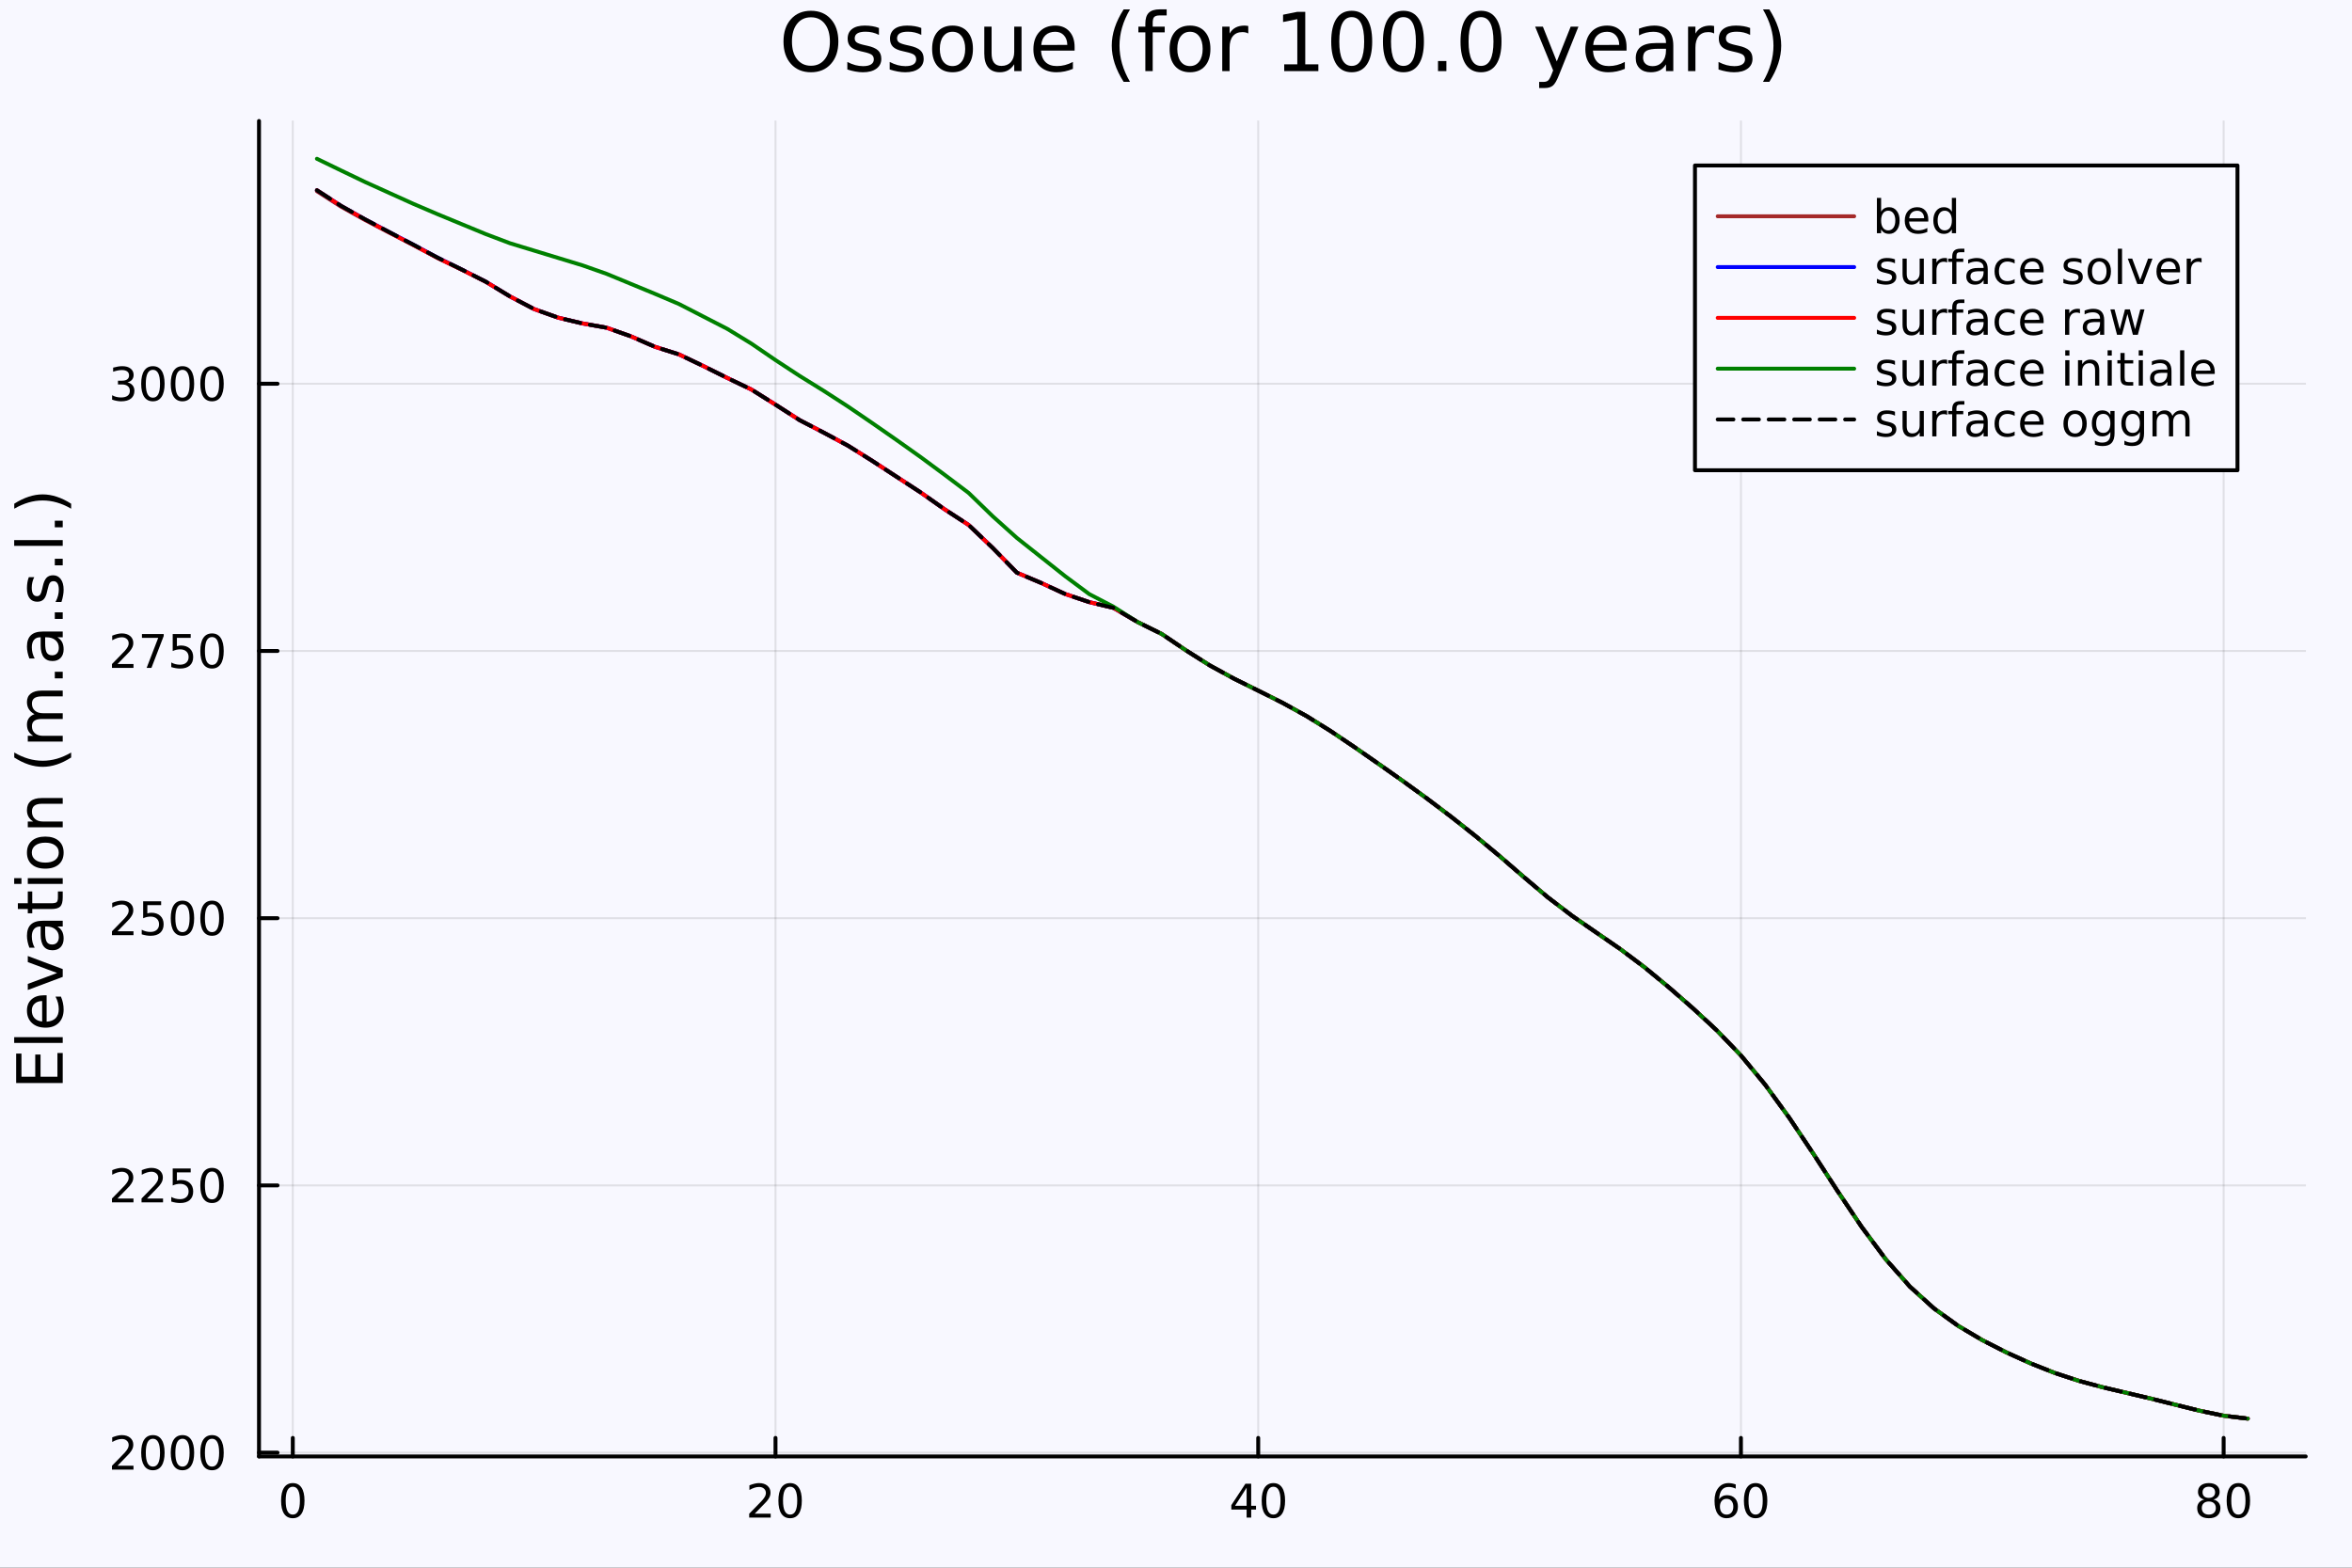 <svg xmlns="http://www.w3.org/2000/svg" xmlns:xlink="http://www.w3.org/1999/xlink" width="600" height="400" viewBox="0 0 2400 1600">
<rect x="0" y="0" width="2400" height="1600" fill="#333333" stroke="none"/>
<defs>
  <clipPath id="clip540">
    <rect x="0" y="0" width="2400" height="1600"></rect>
  </clipPath>
</defs>
<path clip-path="url(#clip540)" d="M0 1600 L2400 1600 L2400 0 L0 0  Z" fill="#f8f8ff" fill-rule="evenodd" fill-opacity="1"></path>
<defs>
  <clipPath id="clip541">
    <rect x="480" y="0" width="1681" height="1600"></rect>
  </clipPath>
</defs>
<path clip-path="url(#clip540)" d="M264.287 1486.45 L2352.76 1486.45 L2352.76 123.472 L264.287 123.472  Z" fill="#f8f8ff" fill-rule="evenodd" fill-opacity="1"></path>
<defs>
  <clipPath id="clip542">
    <rect x="264" y="123" width="2089" height="1364"></rect>
  </clipPath>
</defs>
<polyline clip-path="url(#clip542)" style="stroke:#000000; stroke-linecap:round; stroke-linejoin:round; stroke-width:2; stroke-opacity:0.1; fill:none" points="298.767,1486.45 298.767,123.472 "></polyline>
<polyline clip-path="url(#clip542)" style="stroke:#000000; stroke-linecap:round; stroke-linejoin:round; stroke-width:2; stroke-opacity:0.1; fill:none" points="791.33,1486.45 791.33,123.472 "></polyline>
<polyline clip-path="url(#clip542)" style="stroke:#000000; stroke-linecap:round; stroke-linejoin:round; stroke-width:2; stroke-opacity:0.1; fill:none" points="1283.89,1486.45 1283.89,123.472 "></polyline>
<polyline clip-path="url(#clip542)" style="stroke:#000000; stroke-linecap:round; stroke-linejoin:round; stroke-width:2; stroke-opacity:0.1; fill:none" points="1776.46,1486.45 1776.46,123.472 "></polyline>
<polyline clip-path="url(#clip542)" style="stroke:#000000; stroke-linecap:round; stroke-linejoin:round; stroke-width:2; stroke-opacity:0.1; fill:none" points="2269.02,1486.45 2269.02,123.472 "></polyline>
<polyline clip-path="url(#clip540)" style="stroke:#000000; stroke-linecap:round; stroke-linejoin:round; stroke-width:4; stroke-opacity:1; fill:none" points="264.287,1486.45 2352.76,1486.45 "></polyline>
<polyline clip-path="url(#clip540)" style="stroke:#000000; stroke-linecap:round; stroke-linejoin:round; stroke-width:4; stroke-opacity:1; fill:none" points="298.767,1486.45 298.767,1467.55 "></polyline>
<polyline clip-path="url(#clip540)" style="stroke:#000000; stroke-linecap:round; stroke-linejoin:round; stroke-width:4; stroke-opacity:1; fill:none" points="791.33,1486.45 791.33,1467.55 "></polyline>
<polyline clip-path="url(#clip540)" style="stroke:#000000; stroke-linecap:round; stroke-linejoin:round; stroke-width:4; stroke-opacity:1; fill:none" points="1283.89,1486.45 1283.89,1467.55 "></polyline>
<polyline clip-path="url(#clip540)" style="stroke:#000000; stroke-linecap:round; stroke-linejoin:round; stroke-width:4; stroke-opacity:1; fill:none" points="1776.46,1486.45 1776.46,1467.55 "></polyline>
<polyline clip-path="url(#clip540)" style="stroke:#000000; stroke-linecap:round; stroke-linejoin:round; stroke-width:4; stroke-opacity:1; fill:none" points="2269.02,1486.45 2269.02,1467.55 "></polyline>
<path clip-path="url(#clip540)" d="M298.767 1517.37 Q295.156 1517.37 293.327 1520.93 Q291.521 1524.47 291.521 1531.6 Q291.521 1538.71 293.327 1542.27 Q295.156 1545.82 298.767 1545.82 Q302.401 1545.82 304.207 1542.27 Q306.035 1538.71 306.035 1531.6 Q306.035 1524.47 304.207 1520.93 Q302.401 1517.37 298.767 1517.37 M298.767 1513.66 Q304.577 1513.66 307.632 1518.27 Q310.711 1522.85 310.711 1531.6 Q310.711 1540.33 307.632 1544.94 Q304.577 1549.52 298.767 1549.52 Q292.957 1549.52 289.878 1544.94 Q286.822 1540.33 286.822 1531.6 Q286.822 1522.85 289.878 1518.27 Q292.957 1513.66 298.767 1513.66 Z" fill="#000000" fill-rule="nonzero" fill-opacity="1"></path><path clip-path="url(#clip540)" d="M770.103 1544.91 L786.423 1544.91 L786.423 1548.85 L764.478 1548.85 L764.478 1544.91 Q767.14 1542.16 771.724 1537.53 Q776.33 1532.88 777.511 1531.53 Q779.756 1529.01 780.636 1527.27 Q781.538 1525.51 781.538 1523.82 Q781.538 1521.07 779.594 1519.33 Q777.673 1517.6 774.571 1517.6 Q772.372 1517.6 769.918 1518.36 Q767.488 1519.13 764.71 1520.68 L764.71 1515.95 Q767.534 1514.82 769.988 1514.24 Q772.441 1513.66 774.478 1513.66 Q779.849 1513.66 783.043 1516.35 Q786.238 1519.03 786.238 1523.52 Q786.238 1525.65 785.427 1527.57 Q784.64 1529.47 782.534 1532.07 Q781.955 1532.74 778.853 1535.95 Q775.751 1539.15 770.103 1544.91 Z" fill="#000000" fill-rule="nonzero" fill-opacity="1"></path><path clip-path="url(#clip540)" d="M806.237 1517.37 Q802.626 1517.37 800.798 1520.93 Q798.992 1524.47 798.992 1531.6 Q798.992 1538.71 800.798 1542.27 Q802.626 1545.82 806.237 1545.82 Q809.872 1545.82 811.677 1542.27 Q813.506 1538.71 813.506 1531.6 Q813.506 1524.47 811.677 1520.93 Q809.872 1517.37 806.237 1517.37 M806.237 1513.66 Q812.048 1513.66 815.103 1518.27 Q818.182 1522.85 818.182 1531.6 Q818.182 1540.33 815.103 1544.94 Q812.048 1549.52 806.237 1549.52 Q800.427 1549.52 797.349 1544.94 Q794.293 1540.33 794.293 1531.6 Q794.293 1522.85 797.349 1518.27 Q800.427 1513.66 806.237 1513.66 Z" fill="#000000" fill-rule="nonzero" fill-opacity="1"></path><path clip-path="url(#clip540)" d="M1272.06 1518.36 L1260.26 1536.81 L1272.06 1536.81 L1272.06 1518.36 M1270.84 1514.29 L1276.72 1514.29 L1276.72 1536.81 L1281.65 1536.81 L1281.65 1540.7 L1276.72 1540.7 L1276.72 1548.85 L1272.06 1548.85 L1272.06 1540.7 L1256.46 1540.7 L1256.46 1536.19 L1270.84 1514.29 Z" fill="#000000" fill-rule="nonzero" fill-opacity="1"></path><path clip-path="url(#clip540)" d="M1299.38 1517.37 Q1295.77 1517.37 1293.94 1520.93 Q1292.13 1524.47 1292.13 1531.6 Q1292.13 1538.71 1293.94 1542.27 Q1295.77 1545.82 1299.38 1545.82 Q1303.01 1545.82 1304.82 1542.27 Q1306.65 1538.71 1306.65 1531.6 Q1306.65 1524.47 1304.82 1520.93 Q1303.01 1517.37 1299.38 1517.37 M1299.38 1513.66 Q1305.19 1513.66 1308.25 1518.27 Q1311.32 1522.85 1311.32 1531.6 Q1311.32 1540.33 1308.25 1544.94 Q1305.19 1549.52 1299.38 1549.52 Q1293.57 1549.52 1290.49 1544.94 Q1287.44 1540.33 1287.44 1531.6 Q1287.44 1522.85 1290.49 1518.27 Q1293.57 1513.66 1299.38 1513.66 Z" fill="#000000" fill-rule="nonzero" fill-opacity="1"></path><path clip-path="url(#clip540)" d="M1761.86 1529.7 Q1758.71 1529.7 1756.86 1531.86 Q1755.03 1534.01 1755.03 1537.76 Q1755.03 1541.49 1756.86 1543.66 Q1758.71 1545.82 1761.86 1545.82 Q1765.01 1545.82 1766.84 1543.66 Q1768.69 1541.49 1768.69 1537.76 Q1768.69 1534.01 1766.84 1531.86 Q1765.01 1529.7 1761.86 1529.7 M1771.14 1515.05 L1771.14 1519.31 Q1769.39 1518.48 1767.58 1518.04 Q1765.8 1517.6 1764.04 1517.6 Q1759.41 1517.6 1756.95 1520.72 Q1754.52 1523.85 1754.18 1530.17 Q1755.54 1528.15 1757.6 1527.09 Q1759.66 1526 1762.14 1526 Q1767.35 1526 1770.36 1529.17 Q1773.39 1532.32 1773.39 1537.76 Q1773.39 1543.08 1770.24 1546.3 Q1767.09 1549.52 1761.86 1549.52 Q1755.87 1549.52 1752.7 1544.94 Q1749.52 1540.33 1749.52 1531.6 Q1749.52 1523.41 1753.41 1518.55 Q1757.3 1513.66 1763.85 1513.66 Q1765.61 1513.66 1767.39 1514.01 Q1769.2 1514.36 1771.14 1515.05 Z" fill="#000000" fill-rule="nonzero" fill-opacity="1"></path><path clip-path="url(#clip540)" d="M1791.45 1517.37 Q1787.83 1517.37 1786.01 1520.93 Q1784.2 1524.47 1784.2 1531.6 Q1784.2 1538.71 1786.01 1542.27 Q1787.83 1545.82 1791.45 1545.82 Q1795.08 1545.82 1796.88 1542.27 Q1798.71 1538.71 1798.71 1531.6 Q1798.71 1524.47 1796.88 1520.93 Q1795.08 1517.37 1791.45 1517.37 M1791.45 1513.66 Q1797.26 1513.66 1800.31 1518.27 Q1803.39 1522.85 1803.39 1531.6 Q1803.39 1540.33 1800.31 1544.94 Q1797.26 1549.52 1791.45 1549.52 Q1785.63 1549.52 1782.56 1544.94 Q1779.5 1540.33 1779.5 1531.6 Q1779.5 1522.85 1782.56 1518.27 Q1785.63 1513.66 1791.45 1513.66 Z" fill="#000000" fill-rule="nonzero" fill-opacity="1"></path><path clip-path="url(#clip540)" d="M2253.89 1532.44 Q2250.56 1532.44 2248.64 1534.22 Q2246.74 1536 2246.74 1539.13 Q2246.74 1542.25 2248.64 1544.03 Q2250.56 1545.82 2253.89 1545.82 Q2257.23 1545.82 2259.15 1544.03 Q2261.07 1542.23 2261.07 1539.13 Q2261.07 1536 2259.15 1534.22 Q2257.25 1532.44 2253.89 1532.44 M2249.22 1530.45 Q2246.21 1529.7 2244.52 1527.64 Q2242.85 1525.58 2242.85 1522.62 Q2242.85 1518.48 2245.79 1516.07 Q2248.75 1513.66 2253.89 1513.66 Q2259.05 1513.66 2261.99 1516.07 Q2264.93 1518.48 2264.93 1522.62 Q2264.93 1525.58 2263.24 1527.64 Q2261.58 1529.7 2258.59 1530.45 Q2261.97 1531.23 2263.85 1533.52 Q2265.74 1535.82 2265.74 1539.13 Q2265.74 1544.15 2262.67 1546.83 Q2259.61 1549.52 2253.89 1549.52 Q2248.18 1549.52 2245.1 1546.83 Q2242.04 1544.15 2242.04 1539.13 Q2242.04 1535.82 2243.94 1533.52 Q2245.84 1531.23 2249.22 1530.45 M2247.5 1523.06 Q2247.5 1525.75 2249.17 1527.25 Q2250.86 1528.76 2253.89 1528.76 Q2256.9 1528.76 2258.59 1527.25 Q2260.3 1525.75 2260.3 1523.06 Q2260.3 1520.38 2258.59 1518.87 Q2256.9 1517.37 2253.89 1517.37 Q2250.86 1517.37 2249.17 1518.87 Q2247.5 1520.38 2247.5 1523.06 Z" fill="#000000" fill-rule="nonzero" fill-opacity="1"></path><path clip-path="url(#clip540)" d="M2284.05 1517.37 Q2280.44 1517.37 2278.61 1520.93 Q2276.81 1524.47 2276.81 1531.6 Q2276.81 1538.71 2278.61 1542.27 Q2280.44 1545.82 2284.05 1545.82 Q2287.69 1545.82 2289.49 1542.27 Q2291.32 1538.71 2291.32 1531.6 Q2291.32 1524.47 2289.49 1520.93 Q2287.69 1517.37 2284.05 1517.37 M2284.05 1513.66 Q2289.86 1513.66 2292.92 1518.27 Q2296 1522.85 2296 1531.6 Q2296 1540.33 2292.92 1544.94 Q2289.86 1549.52 2284.05 1549.52 Q2278.24 1549.52 2275.17 1544.94 Q2272.11 1540.33 2272.11 1531.6 Q2272.11 1522.85 2275.17 1518.27 Q2278.24 1513.66 2284.05 1513.66 Z" fill="#000000" fill-rule="nonzero" fill-opacity="1"></path><polyline clip-path="url(#clip542)" style="stroke:#000000; stroke-linecap:round; stroke-linejoin:round; stroke-width:2; stroke-opacity:0.1; fill:none" points="264.287,1482.6 2352.76,1482.6 "></polyline>
<polyline clip-path="url(#clip542)" style="stroke:#000000; stroke-linecap:round; stroke-linejoin:round; stroke-width:2; stroke-opacity:0.1; fill:none" points="264.287,1209.86 2352.76,1209.86 "></polyline>
<polyline clip-path="url(#clip542)" style="stroke:#000000; stroke-linecap:round; stroke-linejoin:round; stroke-width:2; stroke-opacity:0.1; fill:none" points="264.287,937.12 2352.76,937.12 "></polyline>
<polyline clip-path="url(#clip542)" style="stroke:#000000; stroke-linecap:round; stroke-linejoin:round; stroke-width:2; stroke-opacity:0.1; fill:none" points="264.287,664.378 2352.76,664.378 "></polyline>
<polyline clip-path="url(#clip542)" style="stroke:#000000; stroke-linecap:round; stroke-linejoin:round; stroke-width:2; stroke-opacity:0.1; fill:none" points="264.287,391.635 2352.76,391.635 "></polyline>
<polyline clip-path="url(#clip540)" style="stroke:#000000; stroke-linecap:round; stroke-linejoin:round; stroke-width:4; stroke-opacity:1; fill:none" points="264.287,1486.45 264.287,123.472 "></polyline>
<polyline clip-path="url(#clip540)" style="stroke:#000000; stroke-linecap:round; stroke-linejoin:round; stroke-width:4; stroke-opacity:1; fill:none" points="264.287,1482.6 283.185,1482.6 "></polyline>
<polyline clip-path="url(#clip540)" style="stroke:#000000; stroke-linecap:round; stroke-linejoin:round; stroke-width:4; stroke-opacity:1; fill:none" points="264.287,1209.86 283.185,1209.86 "></polyline>
<polyline clip-path="url(#clip540)" style="stroke:#000000; stroke-linecap:round; stroke-linejoin:round; stroke-width:4; stroke-opacity:1; fill:none" points="264.287,937.12 283.185,937.12 "></polyline>
<polyline clip-path="url(#clip540)" style="stroke:#000000; stroke-linecap:round; stroke-linejoin:round; stroke-width:4; stroke-opacity:1; fill:none" points="264.287,664.378 283.185,664.378 "></polyline>
<polyline clip-path="url(#clip540)" style="stroke:#000000; stroke-linecap:round; stroke-linejoin:round; stroke-width:4; stroke-opacity:1; fill:none" points="264.287,391.635 283.185,391.635 "></polyline>
<path clip-path="url(#clip540)" d="M119.885 1495.95 L136.204 1495.95 L136.204 1499.88 L114.26 1499.88 L114.26 1495.95 Q116.922 1493.19 121.505 1488.57 Q126.112 1483.91 127.292 1482.57 Q129.538 1480.05 130.417 1478.31 Q131.32 1476.55 131.32 1474.86 Q131.32 1472.11 129.376 1470.37 Q127.455 1468.63 124.353 1468.63 Q122.154 1468.63 119.7 1469.4 Q117.269 1470.16 114.492 1471.71 L114.492 1466.99 Q117.316 1465.86 119.769 1465.28 Q122.223 1464.7 124.26 1464.7 Q129.63 1464.7 132.825 1467.38 Q136.019 1470.07 136.019 1474.56 Q136.019 1476.69 135.209 1478.61 Q134.422 1480.51 132.316 1483.1 Q131.737 1483.77 128.635 1486.99 Q125.533 1490.19 119.885 1495.95 Z" fill="#000000" fill-rule="nonzero" fill-opacity="1"></path><path clip-path="url(#clip540)" d="M156.019 1468.4 Q152.408 1468.4 150.579 1471.97 Q148.774 1475.51 148.774 1482.64 Q148.774 1489.75 150.579 1493.31 Q152.408 1496.85 156.019 1496.85 Q159.653 1496.85 161.459 1493.31 Q163.288 1489.75 163.288 1482.64 Q163.288 1475.51 161.459 1471.97 Q159.653 1468.4 156.019 1468.4 M156.019 1464.7 Q161.829 1464.7 164.885 1469.31 Q167.964 1473.89 167.964 1482.64 Q167.964 1491.37 164.885 1495.97 Q161.829 1500.56 156.019 1500.56 Q150.209 1500.56 147.13 1495.97 Q144.075 1491.37 144.075 1482.64 Q144.075 1473.89 147.13 1469.31 Q150.209 1464.7 156.019 1464.7 Z" fill="#000000" fill-rule="nonzero" fill-opacity="1"></path><path clip-path="url(#clip540)" d="M186.181 1468.4 Q182.57 1468.4 180.741 1471.97 Q178.936 1475.51 178.936 1482.64 Q178.936 1489.75 180.741 1493.31 Q182.57 1496.85 186.181 1496.85 Q189.815 1496.85 191.621 1493.31 Q193.45 1489.75 193.45 1482.64 Q193.45 1475.51 191.621 1471.97 Q189.815 1468.4 186.181 1468.4 M186.181 1464.7 Q191.991 1464.7 195.047 1469.31 Q198.125 1473.89 198.125 1482.64 Q198.125 1491.37 195.047 1495.97 Q191.991 1500.56 186.181 1500.56 Q180.371 1500.56 177.292 1495.97 Q174.237 1491.37 174.237 1482.64 Q174.237 1473.89 177.292 1469.31 Q180.371 1464.7 186.181 1464.7 Z" fill="#000000" fill-rule="nonzero" fill-opacity="1"></path><path clip-path="url(#clip540)" d="M216.343 1468.4 Q212.732 1468.4 210.903 1471.97 Q209.098 1475.51 209.098 1482.64 Q209.098 1489.75 210.903 1493.31 Q212.732 1496.85 216.343 1496.85 Q219.977 1496.85 221.783 1493.31 Q223.611 1489.75 223.611 1482.64 Q223.611 1475.51 221.783 1471.97 Q219.977 1468.4 216.343 1468.4 M216.343 1464.7 Q222.153 1464.7 225.209 1469.31 Q228.287 1473.89 228.287 1482.64 Q228.287 1491.37 225.209 1495.97 Q222.153 1500.56 216.343 1500.56 Q210.533 1500.56 207.454 1495.97 Q204.399 1491.37 204.399 1482.64 Q204.399 1473.89 207.454 1469.31 Q210.533 1464.7 216.343 1464.7 Z" fill="#000000" fill-rule="nonzero" fill-opacity="1"></path><path clip-path="url(#clip540)" d="M119.885 1223.21 L136.204 1223.21 L136.204 1227.14 L114.26 1227.14 L114.26 1223.21 Q116.922 1220.45 121.505 1215.82 Q126.112 1211.17 127.292 1209.83 Q129.538 1207.3 130.417 1205.57 Q131.32 1203.81 131.32 1202.12 Q131.32 1199.36 129.376 1197.63 Q127.455 1195.89 124.353 1195.89 Q122.154 1195.89 119.7 1196.66 Q117.269 1197.42 114.492 1198.97 L114.492 1194.25 Q117.316 1193.11 119.769 1192.54 Q122.223 1191.96 124.26 1191.96 Q129.63 1191.96 132.825 1194.64 Q136.019 1197.33 136.019 1201.82 Q136.019 1203.95 135.209 1205.87 Q134.422 1207.77 132.316 1210.36 Q131.737 1211.03 128.635 1214.25 Q125.533 1217.44 119.885 1223.21 Z" fill="#000000" fill-rule="nonzero" fill-opacity="1"></path><path clip-path="url(#clip540)" d="M150.047 1223.21 L166.366 1223.21 L166.366 1227.14 L144.422 1227.14 L144.422 1223.21 Q147.084 1220.45 151.667 1215.82 Q156.274 1211.17 157.454 1209.83 Q159.7 1207.3 160.579 1205.57 Q161.482 1203.81 161.482 1202.12 Q161.482 1199.36 159.538 1197.63 Q157.616 1195.89 154.515 1195.89 Q152.316 1195.89 149.862 1196.66 Q147.431 1197.42 144.654 1198.97 L144.654 1194.25 Q147.478 1193.11 149.931 1192.54 Q152.385 1191.96 154.422 1191.96 Q159.792 1191.96 162.987 1194.64 Q166.181 1197.33 166.181 1201.82 Q166.181 1203.95 165.371 1205.87 Q164.584 1207.77 162.477 1210.36 Q161.899 1211.03 158.797 1214.25 Q155.695 1217.44 150.047 1223.21 Z" fill="#000000" fill-rule="nonzero" fill-opacity="1"></path><path clip-path="url(#clip540)" d="M176.227 1192.58 L194.584 1192.58 L194.584 1196.52 L180.51 1196.52 L180.51 1204.99 Q181.528 1204.64 182.547 1204.48 Q183.565 1204.3 184.584 1204.3 Q190.371 1204.3 193.75 1207.47 Q197.13 1210.64 197.13 1216.05 Q197.13 1221.63 193.658 1224.73 Q190.186 1227.81 183.866 1227.81 Q181.69 1227.81 179.422 1227.44 Q177.176 1227.07 174.769 1226.33 L174.769 1221.63 Q176.852 1222.77 179.075 1223.32 Q181.297 1223.88 183.774 1223.88 Q187.778 1223.88 190.116 1221.77 Q192.454 1219.67 192.454 1216.05 Q192.454 1212.44 190.116 1210.34 Q187.778 1208.23 183.774 1208.23 Q181.899 1208.23 180.024 1208.65 Q178.172 1209.06 176.227 1209.94 L176.227 1192.58 Z" fill="#000000" fill-rule="nonzero" fill-opacity="1"></path><path clip-path="url(#clip540)" d="M216.343 1195.66 Q212.732 1195.66 210.903 1199.23 Q209.098 1202.77 209.098 1209.9 Q209.098 1217 210.903 1220.57 Q212.732 1224.11 216.343 1224.11 Q219.977 1224.11 221.783 1220.57 Q223.611 1217 223.611 1209.9 Q223.611 1202.77 221.783 1199.23 Q219.977 1195.66 216.343 1195.66 M216.343 1191.96 Q222.153 1191.96 225.209 1196.56 Q228.287 1201.15 228.287 1209.9 Q228.287 1218.62 225.209 1223.23 Q222.153 1227.81 216.343 1227.81 Q210.533 1227.81 207.454 1223.23 Q204.399 1218.62 204.399 1209.9 Q204.399 1201.15 207.454 1196.56 Q210.533 1191.96 216.343 1191.96 Z" fill="#000000" fill-rule="nonzero" fill-opacity="1"></path><path clip-path="url(#clip540)" d="M119.885 950.465 L136.204 950.465 L136.204 954.4 L114.26 954.4 L114.26 950.465 Q116.922 947.71 121.505 943.08 Q126.112 938.428 127.292 937.085 Q129.538 934.562 130.417 932.826 Q131.32 931.067 131.32 929.377 Q131.32 926.622 129.376 924.886 Q127.455 923.15 124.353 923.15 Q122.154 923.15 119.7 923.914 Q117.269 924.678 114.492 926.229 L114.492 921.506 Q117.316 920.372 119.769 919.794 Q122.223 919.215 124.26 919.215 Q129.63 919.215 132.825 921.9 Q136.019 924.585 136.019 929.076 Q136.019 931.205 135.209 933.127 Q134.422 935.025 132.316 937.617 Q131.737 938.289 128.635 941.506 Q125.533 944.701 119.885 950.465 Z" fill="#000000" fill-rule="nonzero" fill-opacity="1"></path><path clip-path="url(#clip540)" d="M146.066 919.84 L164.422 919.84 L164.422 923.775 L150.348 923.775 L150.348 932.247 Q151.366 931.9 152.385 931.738 Q153.403 931.553 154.422 931.553 Q160.209 931.553 163.589 934.724 Q166.968 937.895 166.968 943.312 Q166.968 948.891 163.496 951.992 Q160.024 955.071 153.704 955.071 Q151.528 955.071 149.26 954.701 Q147.015 954.33 144.607 953.59 L144.607 948.891 Q146.691 950.025 148.913 950.58 Q151.135 951.136 153.612 951.136 Q157.616 951.136 159.954 949.029 Q162.292 946.923 162.292 943.312 Q162.292 939.701 159.954 937.594 Q157.616 935.488 153.612 935.488 Q151.737 935.488 149.862 935.905 Q148.01 936.321 146.066 937.201 L146.066 919.84 Z" fill="#000000" fill-rule="nonzero" fill-opacity="1"></path><path clip-path="url(#clip540)" d="M186.181 922.918 Q182.57 922.918 180.741 926.483 Q178.936 930.025 178.936 937.155 Q178.936 944.261 180.741 947.826 Q182.57 951.367 186.181 951.367 Q189.815 951.367 191.621 947.826 Q193.45 944.261 193.45 937.155 Q193.45 930.025 191.621 926.483 Q189.815 922.918 186.181 922.918 M186.181 919.215 Q191.991 919.215 195.047 923.821 Q198.125 928.405 198.125 937.155 Q198.125 945.881 195.047 950.488 Q191.991 955.071 186.181 955.071 Q180.371 955.071 177.292 950.488 Q174.237 945.881 174.237 937.155 Q174.237 928.405 177.292 923.821 Q180.371 919.215 186.181 919.215 Z" fill="#000000" fill-rule="nonzero" fill-opacity="1"></path><path clip-path="url(#clip540)" d="M216.343 922.918 Q212.732 922.918 210.903 926.483 Q209.098 930.025 209.098 937.155 Q209.098 944.261 210.903 947.826 Q212.732 951.367 216.343 951.367 Q219.977 951.367 221.783 947.826 Q223.611 944.261 223.611 937.155 Q223.611 930.025 221.783 926.483 Q219.977 922.918 216.343 922.918 M216.343 919.215 Q222.153 919.215 225.209 923.821 Q228.287 928.405 228.287 937.155 Q228.287 945.881 225.209 950.488 Q222.153 955.071 216.343 955.071 Q210.533 955.071 207.454 950.488 Q204.399 945.881 204.399 937.155 Q204.399 928.405 207.454 923.821 Q210.533 919.215 216.343 919.215 Z" fill="#000000" fill-rule="nonzero" fill-opacity="1"></path><path clip-path="url(#clip540)" d="M119.885 677.722 L136.204 677.722 L136.204 681.658 L114.26 681.658 L114.26 677.722 Q116.922 674.968 121.505 670.338 Q126.112 665.685 127.292 664.343 Q129.538 661.82 130.417 660.084 Q131.32 658.324 131.32 656.635 Q131.32 653.88 129.376 652.144 Q127.455 650.408 124.353 650.408 Q122.154 650.408 119.7 651.172 Q117.269 651.935 114.492 653.486 L114.492 648.764 Q117.316 647.63 119.769 647.051 Q122.223 646.473 124.26 646.473 Q129.63 646.473 132.825 649.158 Q136.019 651.843 136.019 656.334 Q136.019 658.463 135.209 660.384 Q134.422 662.283 132.316 664.875 Q131.737 665.546 128.635 668.764 Q125.533 671.959 119.885 677.722 Z" fill="#000000" fill-rule="nonzero" fill-opacity="1"></path><path clip-path="url(#clip540)" d="M144.839 647.098 L167.061 647.098 L167.061 649.088 L154.515 681.658 L149.63 681.658 L161.436 651.033 L144.839 651.033 L144.839 647.098 Z" fill="#000000" fill-rule="nonzero" fill-opacity="1"></path><path clip-path="url(#clip540)" d="M176.227 647.098 L194.584 647.098 L194.584 651.033 L180.51 651.033 L180.51 659.505 Q181.528 659.158 182.547 658.996 Q183.565 658.81 184.584 658.81 Q190.371 658.81 193.75 661.982 Q197.13 665.153 197.13 670.57 Q197.13 676.148 193.658 679.25 Q190.186 682.329 183.866 682.329 Q181.69 682.329 179.422 681.958 Q177.176 681.588 174.769 680.847 L174.769 676.148 Q176.852 677.283 179.075 677.838 Q181.297 678.394 183.774 678.394 Q187.778 678.394 190.116 676.287 Q192.454 674.181 192.454 670.57 Q192.454 666.959 190.116 664.852 Q187.778 662.746 183.774 662.746 Q181.899 662.746 180.024 663.162 Q178.172 663.579 176.227 664.459 L176.227 647.098 Z" fill="#000000" fill-rule="nonzero" fill-opacity="1"></path><path clip-path="url(#clip540)" d="M216.343 650.176 Q212.732 650.176 210.903 653.741 Q209.098 657.283 209.098 664.412 Q209.098 671.519 210.903 675.083 Q212.732 678.625 216.343 678.625 Q219.977 678.625 221.783 675.083 Q223.611 671.519 223.611 664.412 Q223.611 657.283 221.783 653.741 Q219.977 650.176 216.343 650.176 M216.343 646.473 Q222.153 646.473 225.209 651.079 Q228.287 655.662 228.287 664.412 Q228.287 673.139 225.209 677.746 Q222.153 682.329 216.343 682.329 Q210.533 682.329 207.454 677.746 Q204.399 673.139 204.399 664.412 Q204.399 655.662 207.454 651.079 Q210.533 646.473 216.343 646.473 Z" fill="#000000" fill-rule="nonzero" fill-opacity="1"></path><path clip-path="url(#clip540)" d="M130.024 390.281 Q133.38 390.999 135.255 393.267 Q137.154 395.536 137.154 398.869 Q137.154 403.985 133.635 406.786 Q130.117 409.587 123.635 409.587 Q121.459 409.587 119.144 409.147 Q116.853 408.73 114.399 407.874 L114.399 403.36 Q116.343 404.494 118.658 405.073 Q120.973 405.651 123.496 405.651 Q127.894 405.651 130.186 403.915 Q132.501 402.179 132.501 398.869 Q132.501 395.813 130.348 394.1 Q128.218 392.364 124.399 392.364 L120.371 392.364 L120.371 388.522 L124.584 388.522 Q128.033 388.522 129.862 387.156 Q131.691 385.767 131.691 383.175 Q131.691 380.513 129.792 379.101 Q127.917 377.665 124.399 377.665 Q122.478 377.665 120.279 378.082 Q118.08 378.499 115.441 379.378 L115.441 375.212 Q118.103 374.471 120.418 374.101 Q122.755 373.73 124.816 373.73 Q130.14 373.73 133.242 376.161 Q136.343 378.568 136.343 382.689 Q136.343 385.559 134.7 387.55 Q133.056 389.517 130.024 390.281 Z" fill="#000000" fill-rule="nonzero" fill-opacity="1"></path><path clip-path="url(#clip540)" d="M156.019 377.434 Q152.408 377.434 150.579 380.999 Q148.774 384.54 148.774 391.67 Q148.774 398.776 150.579 402.341 Q152.408 405.883 156.019 405.883 Q159.653 405.883 161.459 402.341 Q163.288 398.776 163.288 391.67 Q163.288 384.54 161.459 380.999 Q159.653 377.434 156.019 377.434 M156.019 373.73 Q161.829 373.73 164.885 378.337 Q167.964 382.92 167.964 391.67 Q167.964 400.397 164.885 405.003 Q161.829 409.587 156.019 409.587 Q150.209 409.587 147.13 405.003 Q144.075 400.397 144.075 391.67 Q144.075 382.92 147.13 378.337 Q150.209 373.73 156.019 373.73 Z" fill="#000000" fill-rule="nonzero" fill-opacity="1"></path><path clip-path="url(#clip540)" d="M186.181 377.434 Q182.57 377.434 180.741 380.999 Q178.936 384.54 178.936 391.67 Q178.936 398.776 180.741 402.341 Q182.57 405.883 186.181 405.883 Q189.815 405.883 191.621 402.341 Q193.45 398.776 193.45 391.67 Q193.45 384.54 191.621 380.999 Q189.815 377.434 186.181 377.434 M186.181 373.73 Q191.991 373.73 195.047 378.337 Q198.125 382.92 198.125 391.67 Q198.125 400.397 195.047 405.003 Q191.991 409.587 186.181 409.587 Q180.371 409.587 177.292 405.003 Q174.237 400.397 174.237 391.67 Q174.237 382.92 177.292 378.337 Q180.371 373.73 186.181 373.73 Z" fill="#000000" fill-rule="nonzero" fill-opacity="1"></path><path clip-path="url(#clip540)" d="M216.343 377.434 Q212.732 377.434 210.903 380.999 Q209.098 384.54 209.098 391.67 Q209.098 398.776 210.903 402.341 Q212.732 405.883 216.343 405.883 Q219.977 405.883 221.783 402.341 Q223.611 398.776 223.611 391.67 Q223.611 384.54 221.783 380.999 Q219.977 377.434 216.343 377.434 M216.343 373.73 Q222.153 373.73 225.209 378.337 Q228.287 382.92 228.287 391.67 Q228.287 400.397 225.209 405.003 Q222.153 409.587 216.343 409.587 Q210.533 409.587 207.454 405.003 Q204.399 400.397 204.399 391.67 Q204.399 382.92 207.454 378.337 Q210.533 373.73 216.343 373.73 Z" fill="#000000" fill-rule="nonzero" fill-opacity="1"></path><path clip-path="url(#clip540)" d="M16.484 1105.34 L16.484 1075.3 L21.895 1075.3 L21.895 1098.91 L35.963 1098.91 L35.963 1076.28 L41.374 1076.28 L41.374 1098.91 L58.593 1098.91 L58.593 1074.72 L64.004 1074.72 L64.004 1105.34 L16.484 1105.34 Z" fill="#000000" fill-rule="nonzero" fill-opacity="1"></path><path clip-path="url(#clip540)" d="M14.479 1064.41 L14.479 1058.55 L64.004 1058.55 L64.004 1064.41 L14.479 1064.41 Z" fill="#000000" fill-rule="nonzero" fill-opacity="1"></path><path clip-path="url(#clip540)" d="M44.716 1015.81 L47.581 1015.81 L47.581 1042.74 Q53.628 1042.35 56.811 1039.11 Q59.962 1035.83 59.962 1030 Q59.962 1026.63 59.134 1023.48 Q58.307 1020.3 56.652 1017.18 L62.19 1017.18 Q63.527 1020.33 64.227 1023.64 Q64.927 1026.95 64.927 1030.35 Q64.927 1038.88 59.962 1043.88 Q54.997 1048.85 46.53 1048.85 Q37.777 1048.85 32.653 1044.14 Q27.497 1039.39 27.497 1031.37 Q27.497 1024.18 32.144 1020.01 Q36.759 1015.81 44.716 1015.81 M42.997 1021.66 Q38.191 1021.73 35.327 1024.37 Q32.462 1026.98 32.462 1031.31 Q32.462 1036.21 35.231 1039.17 Q38 1042.1 43.029 1042.54 L42.997 1021.66 Z" fill="#000000" fill-rule="nonzero" fill-opacity="1"></path><path clip-path="url(#clip540)" d="M28.356 1010.4 L28.356 1004.19 L58.275 993.051 L28.356 981.911 L28.356 975.704 L64.004 989.072 L64.004 997.029 L28.356 1010.4 Z" fill="#000000" fill-rule="nonzero" fill-opacity="1"></path><path clip-path="url(#clip540)" d="M46.085 951.419 Q46.085 958.517 47.708 961.254 Q49.331 963.991 53.246 963.991 Q56.365 963.991 58.211 961.954 Q60.026 959.885 60.026 956.352 Q60.026 951.483 56.588 948.554 Q53.119 945.594 47.39 945.594 L46.085 945.594 L46.085 951.419 M43.666 939.738 L64.004 939.738 L64.004 945.594 L58.593 945.594 Q61.84 947.6 63.399 950.591 Q64.927 953.583 64.927 957.912 Q64.927 963.387 61.872 966.633 Q58.784 969.848 53.628 969.848 Q47.612 969.848 44.557 965.837 Q41.501 961.795 41.501 953.806 L41.501 945.594 L40.928 945.594 Q36.886 945.594 34.69 948.268 Q32.462 950.91 32.462 955.716 Q32.462 958.771 33.194 961.668 Q33.926 964.564 35.39 967.238 L29.98 967.238 Q28.738 964.023 28.133 960.999 Q27.497 957.976 27.497 955.111 Q27.497 947.377 31.507 943.557 Q35.518 939.738 43.666 939.738 Z" fill="#000000" fill-rule="nonzero" fill-opacity="1"></path><path clip-path="url(#clip540)" d="M18.235 921.882 L28.356 921.882 L28.356 909.819 L32.908 909.819 L32.908 921.882 L52.259 921.882 Q56.62 921.882 57.861 920.704 Q59.103 919.495 59.103 915.835 L59.103 909.819 L64.004 909.819 L64.004 915.835 Q64.004 922.614 61.49 925.192 Q58.943 927.77 52.259 927.77 L32.908 927.77 L32.908 932.067 L28.356 932.067 L28.356 927.77 L18.235 927.77 L18.235 921.882 Z" fill="#000000" fill-rule="nonzero" fill-opacity="1"></path><path clip-path="url(#clip540)" d="M28.356 902.117 L28.356 896.26 L64.004 896.26 L64.004 902.117 L28.356 902.117 M14.479 902.117 L14.479 896.26 L21.895 896.26 L21.895 902.117 L14.479 902.117 Z" fill="#000000" fill-rule="nonzero" fill-opacity="1"></path><path clip-path="url(#clip540)" d="M32.462 870.193 Q32.462 874.903 36.154 877.64 Q39.815 880.378 46.212 880.378 Q52.609 880.378 56.302 877.672 Q59.962 874.935 59.962 870.193 Q59.962 865.514 56.27 862.777 Q52.578 860.039 46.212 860.039 Q39.878 860.039 36.186 862.777 Q32.462 865.514 32.462 870.193 M27.497 870.193 Q27.497 862.554 32.462 858.193 Q37.427 853.833 46.212 853.833 Q54.965 853.833 59.962 858.193 Q64.927 862.554 64.927 870.193 Q64.927 877.863 59.962 882.224 Q54.965 886.552 46.212 886.552 Q37.427 886.552 32.462 882.224 Q27.497 877.863 27.497 870.193 Z" fill="#000000" fill-rule="nonzero" fill-opacity="1"></path><path clip-path="url(#clip540)" d="M42.488 814.493 L64.004 814.493 L64.004 820.349 L42.679 820.349 Q37.618 820.349 35.104 822.322 Q32.589 824.296 32.589 828.243 Q32.589 832.985 35.613 835.722 Q38.637 838.46 43.857 838.46 L64.004 838.46 L64.004 844.348 L28.356 844.348 L28.356 838.46 L33.894 838.46 Q30.68 836.359 29.088 833.526 Q27.497 830.662 27.497 826.938 Q27.497 820.795 31.316 817.644 Q35.104 814.493 42.488 814.493 Z" fill="#000000" fill-rule="nonzero" fill-opacity="1"></path><path clip-path="url(#clip540)" d="M14.543 768.023 Q21.863 772.288 29.025 774.357 Q36.186 776.426 43.538 776.426 Q50.891 776.426 58.116 774.357 Q65.309 772.256 72.598 768.023 L72.598 773.116 Q65.118 777.89 57.893 780.277 Q50.668 782.632 43.538 782.632 Q36.441 782.632 29.247 780.277 Q22.054 777.922 14.543 773.116 L14.543 768.023 Z" fill="#000000" fill-rule="nonzero" fill-opacity="1"></path><path clip-path="url(#clip540)" d="M35.199 728.906 Q31.253 726.71 29.375 723.654 Q27.497 720.598 27.497 716.461 Q27.497 710.891 31.412 707.867 Q35.295 704.843 42.488 704.843 L64.004 704.843 L64.004 710.732 L42.679 710.732 Q37.555 710.732 35.072 712.546 Q32.589 714.36 32.589 718.084 Q32.589 722.635 35.613 725.277 Q38.637 727.919 43.857 727.919 L64.004 727.919 L64.004 733.807 L42.679 733.807 Q37.523 733.807 35.072 735.622 Q32.589 737.436 32.589 741.223 Q32.589 745.711 35.645 748.353 Q38.669 750.995 43.857 750.995 L64.004 750.995 L64.004 756.883 L28.356 756.883 L28.356 750.995 L33.894 750.995 Q30.616 748.99 29.056 746.189 Q27.497 743.388 27.497 739.536 Q27.497 735.653 29.47 732.948 Q31.444 730.211 35.199 728.906 Z" fill="#000000" fill-rule="nonzero" fill-opacity="1"></path><path clip-path="url(#clip540)" d="M55.92 692.335 L55.92 685.619 L64.004 685.619 L64.004 692.335 L55.92 692.335 Z" fill="#000000" fill-rule="nonzero" fill-opacity="1"></path><path clip-path="url(#clip540)" d="M46.085 656.241 Q46.085 663.339 47.708 666.076 Q49.331 668.813 53.246 668.813 Q56.365 668.813 58.211 666.776 Q60.026 664.708 60.026 661.175 Q60.026 656.305 56.588 653.377 Q53.119 650.417 47.39 650.417 L46.085 650.417 L46.085 656.241 M43.666 644.56 L64.004 644.56 L64.004 650.417 L58.593 650.417 Q61.84 652.422 63.399 655.414 Q64.927 658.406 64.927 662.734 Q64.927 668.209 61.872 671.455 Q58.784 674.67 53.628 674.67 Q47.612 674.67 44.557 670.66 Q41.501 666.617 41.501 658.628 L41.501 650.417 L40.928 650.417 Q36.886 650.417 34.69 653.09 Q32.462 655.732 32.462 660.538 Q32.462 663.594 33.194 666.49 Q33.926 669.386 35.39 672.06 L29.98 672.06 Q28.738 668.845 28.133 665.822 Q27.497 662.798 27.497 659.933 Q27.497 652.199 31.507 648.38 Q35.518 644.56 43.666 644.56 Z" fill="#000000" fill-rule="nonzero" fill-opacity="1"></path><path clip-path="url(#clip540)" d="M55.92 631.67 L55.92 624.954 L64.004 624.954 L64.004 631.67 L55.92 631.67 Z" fill="#000000" fill-rule="nonzero" fill-opacity="1"></path><path clip-path="url(#clip540)" d="M29.407 589.051 L34.945 589.051 Q33.672 591.534 33.035 594.207 Q32.398 596.881 32.398 599.746 Q32.398 604.106 33.735 606.302 Q35.072 608.467 37.746 608.467 Q39.783 608.467 40.96 606.907 Q42.106 605.347 43.157 600.637 L43.602 598.632 Q44.939 592.393 47.39 589.783 Q49.809 587.141 54.169 587.141 Q59.134 587.141 62.031 591.088 Q64.927 595.003 64.927 601.878 Q64.927 604.743 64.354 607.862 Q63.813 610.949 62.699 614.387 L56.652 614.387 Q58.339 611.14 59.198 607.989 Q60.026 604.838 60.026 601.751 Q60.026 597.613 58.625 595.385 Q57.193 593.157 54.615 593.157 Q52.228 593.157 50.955 594.78 Q49.681 596.372 48.504 601.814 L48.026 603.851 Q46.88 609.294 44.525 611.713 Q42.138 614.132 38 614.132 Q32.971 614.132 30.234 610.567 Q27.497 607.002 27.497 600.446 Q27.497 597.199 27.974 594.335 Q28.452 591.47 29.407 589.051 Z" fill="#000000" fill-rule="nonzero" fill-opacity="1"></path><path clip-path="url(#clip540)" d="M55.92 576.988 L55.92 570.272 L64.004 570.272 L64.004 576.988 L55.92 576.988 Z" fill="#000000" fill-rule="nonzero" fill-opacity="1"></path><path clip-path="url(#clip540)" d="M14.479 557.095 L14.479 551.239 L64.004 551.239 L64.004 557.095 L14.479 557.095 Z" fill="#000000" fill-rule="nonzero" fill-opacity="1"></path><path clip-path="url(#clip540)" d="M55.92 538.157 L55.92 531.442 L64.004 531.442 L64.004 538.157 L55.92 538.157 Z" fill="#000000" fill-rule="nonzero" fill-opacity="1"></path><path clip-path="url(#clip540)" d="M14.543 519.188 L14.543 514.095 Q22.054 509.321 29.247 506.965 Q36.441 504.578 43.538 504.578 Q50.668 504.578 57.893 506.965 Q65.118 509.321 72.598 514.095 L72.598 519.188 Q65.309 514.954 58.116 512.885 Q50.891 510.785 43.538 510.785 Q36.186 510.785 29.025 512.885 Q21.863 514.954 14.543 519.188 Z" fill="#000000" fill-rule="nonzero" fill-opacity="1"></path><path clip-path="url(#clip540)" d="M827.517 17.646 Q818.605 17.646 813.339 24.289 Q808.113 30.933 808.113 42.397 Q808.113 53.82 813.339 60.464 Q818.605 67.107 827.517 67.107 Q836.429 67.107 841.614 60.464 Q846.84 53.82 846.84 42.397 Q846.84 30.933 841.614 24.289 Q836.429 17.646 827.517 17.646 M827.517 11.002 Q840.237 11.002 847.853 19.55 Q855.468 28.057 855.468 42.397 Q855.468 56.697 847.853 65.244 Q840.237 73.751 827.517 73.751 Q814.757 73.751 807.101 65.244 Q799.485 56.737 799.485 42.397 Q799.485 28.057 807.101 19.55 Q814.757 11.002 827.517 11.002 Z" fill="#000000" fill-rule="nonzero" fill-opacity="1"></path><path clip-path="url(#clip540)" d="M896.869 28.543 L896.869 35.591 Q893.709 33.971 890.306 33.161 Q886.904 32.35 883.258 32.35 Q877.708 32.35 874.913 34.052 Q872.158 35.753 872.158 39.156 Q872.158 41.749 874.143 43.248 Q876.128 44.706 882.123 46.043 L884.676 46.61 Q892.615 48.311 895.937 51.43 Q899.299 54.509 899.299 60.059 Q899.299 66.378 894.276 70.064 Q889.294 73.751 880.544 73.751 Q876.898 73.751 872.928 73.022 Q868.999 72.333 864.624 70.915 L864.624 63.218 Q868.755 65.365 872.766 66.459 Q876.776 67.512 880.706 67.512 Q885.972 67.512 888.807 65.73 Q891.643 63.907 891.643 60.626 Q891.643 57.588 889.577 55.967 Q887.552 54.347 880.625 52.848 L878.032 52.24 Q871.105 50.782 868.026 47.785 Q864.948 44.746 864.948 39.48 Q864.948 33.08 869.485 29.596 Q874.022 26.112 882.366 26.112 Q886.498 26.112 890.144 26.72 Q893.79 27.327 896.869 28.543 Z" fill="#000000" fill-rule="nonzero" fill-opacity="1"></path><path clip-path="url(#clip540)" d="M940.092 28.543 L940.092 35.591 Q936.932 33.971 933.529 33.161 Q930.127 32.35 926.481 32.35 Q920.931 32.35 918.136 34.052 Q915.381 35.753 915.381 39.156 Q915.381 41.749 917.366 43.248 Q919.351 44.706 925.347 46.043 L927.899 46.61 Q935.838 48.311 939.16 51.43 Q942.522 54.509 942.522 60.059 Q942.522 66.378 937.499 70.064 Q932.517 73.751 923.767 73.751 Q920.121 73.751 916.151 73.022 Q912.222 72.333 907.847 70.915 L907.847 63.218 Q911.979 65.365 915.989 66.459 Q919.999 67.512 923.929 67.512 Q929.195 67.512 932.031 65.73 Q934.866 63.907 934.866 60.626 Q934.866 57.588 932.8 55.967 Q930.775 54.347 923.848 52.848 L921.255 52.24 Q914.328 50.782 911.249 47.785 Q908.171 44.746 908.171 39.48 Q908.171 33.08 912.708 29.596 Q917.245 26.112 925.59 26.112 Q929.722 26.112 933.367 26.72 Q937.013 27.327 940.092 28.543 Z" fill="#000000" fill-rule="nonzero" fill-opacity="1"></path><path clip-path="url(#clip540)" d="M971.972 32.431 Q965.977 32.431 962.493 37.131 Q959.01 41.789 959.01 49.931 Q959.01 58.074 962.453 62.773 Q965.937 67.431 971.972 67.431 Q977.927 67.431 981.411 62.732 Q984.895 58.033 984.895 49.931 Q984.895 41.87 981.411 37.171 Q977.927 32.431 971.972 32.431 M971.972 26.112 Q981.695 26.112 987.244 32.431 Q992.794 38.751 992.794 49.931 Q992.794 61.071 987.244 67.431 Q981.695 73.751 971.972 73.751 Q962.21 73.751 956.66 67.431 Q951.151 61.071 951.151 49.931 Q951.151 38.751 956.66 32.431 Q962.21 26.112 971.972 26.112 Z" fill="#000000" fill-rule="nonzero" fill-opacity="1"></path><path clip-path="url(#clip540)" d="M1004.38 54.671 L1004.38 27.206 L1011.83 27.206 L1011.83 54.387 Q1011.83 60.828 1014.34 64.069 Q1016.86 67.269 1021.88 67.269 Q1027.92 67.269 1031.4 63.421 Q1034.92 59.573 1034.92 52.929 L1034.92 27.206 L1042.38 27.206 L1042.38 72.576 L1034.92 72.576 L1034.92 65.608 Q1032.21 69.74 1028.6 71.766 Q1025.04 73.751 1020.3 73.751 Q1012.48 73.751 1008.43 68.89 Q1004.38 64.029 1004.38 54.671 M1023.14 26.112 L1023.14 26.112 Z" fill="#000000" fill-rule="nonzero" fill-opacity="1"></path><path clip-path="url(#clip540)" d="M1096.54 48.028 L1096.54 51.673 L1062.27 51.673 Q1062.75 59.37 1066.89 63.421 Q1071.06 67.431 1078.47 67.431 Q1082.76 67.431 1086.78 66.378 Q1090.83 65.325 1094.8 63.218 L1094.8 70.267 Q1090.79 71.968 1086.57 72.86 Q1082.36 73.751 1078.03 73.751 Q1067.17 73.751 1060.81 67.431 Q1054.49 61.112 1054.49 50.337 Q1054.49 39.197 1060.48 32.675 Q1066.52 26.112 1076.73 26.112 Q1085.88 26.112 1091.19 32.026 Q1096.54 37.9 1096.54 48.028 M1089.08 45.84 Q1089 39.723 1085.64 36.077 Q1082.32 32.431 1076.81 32.431 Q1070.57 32.431 1066.8 35.956 Q1063.08 39.48 1062.51 45.88 L1089.08 45.84 Z" fill="#000000" fill-rule="nonzero" fill-opacity="1"></path><path clip-path="url(#clip540)" d="M1153.05 9.625 Q1147.62 18.942 1144.99 28.057 Q1142.35 37.171 1142.35 46.529 Q1142.35 55.886 1144.99 65.082 Q1147.66 74.237 1153.05 83.513 L1146.57 83.513 Q1140.49 73.994 1137.45 64.798 Q1134.45 55.603 1134.45 46.529 Q1134.45 37.495 1137.45 28.34 Q1140.45 19.185 1146.57 9.625 L1153.05 9.625 Z" fill="#000000" fill-rule="nonzero" fill-opacity="1"></path><path clip-path="url(#clip540)" d="M1190.48 9.544 L1190.48 15.742 L1183.35 15.742 Q1179.34 15.742 1177.76 17.362 Q1176.22 18.983 1176.22 23.195 L1176.22 27.206 L1188.49 27.206 L1188.49 32.999 L1176.22 32.999 L1176.22 72.576 L1168.72 72.576 L1168.72 32.999 L1161.6 32.999 L1161.6 27.206 L1168.72 27.206 L1168.72 24.046 Q1168.72 16.471 1172.25 13.028 Q1175.77 9.544 1183.43 9.544 L1190.48 9.544 Z" fill="#000000" fill-rule="nonzero" fill-opacity="1"></path><path clip-path="url(#clip540)" d="M1214.3 32.431 Q1208.3 32.431 1204.82 37.131 Q1201.33 41.789 1201.33 49.931 Q1201.33 58.074 1204.78 62.773 Q1208.26 67.431 1214.3 67.431 Q1220.25 67.431 1223.74 62.732 Q1227.22 58.033 1227.22 49.931 Q1227.22 41.87 1223.74 37.171 Q1220.25 32.431 1214.3 32.431 M1214.3 26.112 Q1224.02 26.112 1229.57 32.431 Q1235.12 38.751 1235.12 49.931 Q1235.12 61.071 1229.57 67.431 Q1224.02 73.751 1214.3 73.751 Q1204.53 73.751 1198.99 67.431 Q1193.48 61.071 1193.48 49.931 Q1193.48 38.751 1198.99 32.431 Q1204.53 26.112 1214.3 26.112 Z" fill="#000000" fill-rule="nonzero" fill-opacity="1"></path><path clip-path="url(#clip540)" d="M1273.76 34.173 Q1272.51 33.444 1271.01 33.12 Q1269.55 32.756 1267.77 32.756 Q1261.45 32.756 1258.05 36.888 Q1254.69 40.979 1254.69 48.676 L1254.69 72.576 L1247.19 72.576 L1247.19 27.206 L1254.69 27.206 L1254.69 34.254 Q1257.03 30.122 1260.8 28.138 Q1264.57 26.112 1269.96 26.112 Q1270.73 26.112 1271.66 26.234 Q1272.59 26.315 1273.72 26.517 L1273.76 34.173 Z" fill="#000000" fill-rule="nonzero" fill-opacity="1"></path><path clip-path="url(#clip540)" d="M1310.43 65.689 L1323.79 65.689 L1323.79 19.55 L1309.25 22.466 L1309.25 15.013 L1323.71 12.096 L1331.9 12.096 L1331.9 65.689 L1345.26 65.689 L1345.26 72.576 L1310.43 72.576 L1310.43 65.689 Z" fill="#000000" fill-rule="nonzero" fill-opacity="1"></path><path clip-path="url(#clip540)" d="M1379.29 17.484 Q1372.97 17.484 1369.77 23.722 Q1366.61 29.92 1366.61 42.397 Q1366.61 54.833 1369.77 61.071 Q1372.97 67.269 1379.29 67.269 Q1385.65 67.269 1388.81 61.071 Q1392.01 54.833 1392.01 42.397 Q1392.01 29.92 1388.81 23.722 Q1385.65 17.484 1379.29 17.484 M1379.29 11.002 Q1389.46 11.002 1394.81 19.064 Q1400.19 27.084 1400.19 42.397 Q1400.19 57.669 1394.81 65.73 Q1389.46 73.751 1379.29 73.751 Q1369.12 73.751 1363.74 65.73 Q1358.39 57.669 1358.39 42.397 Q1358.39 27.084 1363.74 19.064 Q1369.12 11.002 1379.29 11.002 Z" fill="#000000" fill-rule="nonzero" fill-opacity="1"></path><path clip-path="url(#clip540)" d="M1432.07 17.484 Q1425.75 17.484 1422.55 23.722 Q1419.39 29.92 1419.39 42.397 Q1419.39 54.833 1422.55 61.071 Q1425.75 67.269 1432.07 67.269 Q1438.43 67.269 1441.59 61.071 Q1444.79 54.833 1444.79 42.397 Q1444.79 29.92 1441.59 23.722 Q1438.43 17.484 1432.07 17.484 M1432.07 11.002 Q1442.24 11.002 1447.59 19.064 Q1452.98 27.084 1452.98 42.397 Q1452.98 57.669 1447.59 65.73 Q1442.24 73.751 1432.07 73.751 Q1421.91 73.751 1416.52 65.73 Q1411.17 57.669 1411.17 42.397 Q1411.17 27.084 1416.52 19.064 Q1421.91 11.002 1432.07 11.002 Z" fill="#000000" fill-rule="nonzero" fill-opacity="1"></path><path clip-path="url(#clip540)" d="M1467.36 62.287 L1475.9 62.287 L1475.9 72.576 L1467.36 72.576 L1467.36 62.287 Z" fill="#000000" fill-rule="nonzero" fill-opacity="1"></path><path clip-path="url(#clip540)" d="M1511.23 17.484 Q1504.91 17.484 1501.71 23.722 Q1498.55 29.92 1498.55 42.397 Q1498.55 54.833 1501.71 61.071 Q1504.91 67.269 1511.23 67.269 Q1517.59 67.269 1520.75 61.071 Q1523.95 54.833 1523.95 42.397 Q1523.95 29.92 1520.75 23.722 Q1517.59 17.484 1511.23 17.484 M1511.23 11.002 Q1521.4 11.002 1526.74 19.064 Q1532.13 27.084 1532.13 42.397 Q1532.13 57.669 1526.74 65.73 Q1521.4 73.751 1511.23 73.751 Q1501.06 73.751 1495.67 65.73 Q1490.33 57.669 1490.33 42.397 Q1490.33 27.084 1495.67 19.064 Q1501.06 11.002 1511.23 11.002 Z" fill="#000000" fill-rule="nonzero" fill-opacity="1"></path><path clip-path="url(#clip540)" d="M1590.71 76.789 Q1587.55 84.891 1584.55 87.362 Q1581.55 89.833 1576.53 89.833 L1570.57 89.833 L1570.57 83.594 L1574.95 83.594 Q1578.03 83.594 1579.73 82.136 Q1581.43 80.678 1583.5 75.25 L1584.83 71.847 L1566.48 27.206 L1574.38 27.206 L1588.56 62.692 L1602.74 27.206 L1610.64 27.206 L1590.71 76.789 Z" fill="#000000" fill-rule="nonzero" fill-opacity="1"></path><path clip-path="url(#clip540)" d="M1659.74 48.028 L1659.74 51.673 L1625.46 51.673 Q1625.95 59.37 1630.08 63.421 Q1634.25 67.431 1641.67 67.431 Q1645.96 67.431 1649.97 66.378 Q1654.02 65.325 1657.99 63.218 L1657.99 70.267 Q1653.98 71.968 1649.77 72.86 Q1645.56 73.751 1641.22 73.751 Q1630.37 73.751 1624.01 67.431 Q1617.69 61.112 1617.69 50.337 Q1617.69 39.197 1623.68 32.675 Q1629.72 26.112 1639.93 26.112 Q1649.08 26.112 1654.39 32.026 Q1659.74 37.9 1659.74 48.028 M1652.28 45.84 Q1652.2 39.723 1648.84 36.077 Q1645.52 32.431 1640.01 32.431 Q1633.77 32.431 1630 35.956 Q1626.27 39.48 1625.71 45.88 L1652.28 45.84 Z" fill="#000000" fill-rule="nonzero" fill-opacity="1"></path><path clip-path="url(#clip540)" d="M1692.59 49.769 Q1683.55 49.769 1680.07 51.835 Q1676.59 53.901 1676.59 58.884 Q1676.59 62.854 1679.18 65.203 Q1681.81 67.512 1686.31 67.512 Q1692.51 67.512 1696.23 63.137 Q1700 58.722 1700 51.43 L1700 49.769 L1692.59 49.769 M1707.45 46.691 L1707.45 72.576 L1700 72.576 L1700 65.689 Q1697.45 69.821 1693.64 71.806 Q1689.83 73.751 1684.32 73.751 Q1677.36 73.751 1673.22 69.862 Q1669.13 65.933 1669.13 59.37 Q1669.13 51.714 1674.24 47.825 Q1679.38 43.936 1689.55 43.936 L1700 43.936 L1700 43.207 Q1700 38.062 1696.6 35.267 Q1693.24 32.431 1687.12 32.431 Q1683.23 32.431 1679.54 33.363 Q1675.86 34.295 1672.45 36.158 L1672.45 29.272 Q1676.55 27.692 1680.39 26.922 Q1684.24 26.112 1687.89 26.112 Q1697.73 26.112 1702.59 31.216 Q1707.45 36.32 1707.45 46.691 Z" fill="#000000" fill-rule="nonzero" fill-opacity="1"></path><path clip-path="url(#clip540)" d="M1749.1 34.173 Q1747.84 33.444 1746.34 33.12 Q1744.89 32.756 1743.1 32.756 Q1736.78 32.756 1733.38 36.888 Q1730.02 40.979 1730.02 48.676 L1730.02 72.576 L1722.52 72.576 L1722.52 27.206 L1730.02 27.206 L1730.02 34.254 Q1732.37 30.122 1736.14 28.138 Q1739.9 26.112 1745.29 26.112 Q1746.06 26.112 1746.99 26.234 Q1747.92 26.315 1749.06 26.517 L1749.1 34.173 Z" fill="#000000" fill-rule="nonzero" fill-opacity="1"></path><path clip-path="url(#clip540)" d="M1785.84 28.543 L1785.84 35.591 Q1782.68 33.971 1779.28 33.161 Q1775.87 32.35 1772.23 32.35 Q1766.68 32.35 1763.88 34.052 Q1761.13 35.753 1761.13 39.156 Q1761.13 41.749 1763.11 43.248 Q1765.1 44.706 1771.09 46.043 L1773.65 46.61 Q1781.59 48.311 1784.91 51.43 Q1788.27 54.509 1788.27 60.059 Q1788.27 66.378 1783.25 70.064 Q1778.26 73.751 1769.51 73.751 Q1765.87 73.751 1761.9 73.022 Q1757.97 72.333 1753.59 70.915 L1753.59 63.218 Q1757.73 65.365 1761.74 66.459 Q1765.75 67.512 1769.68 67.512 Q1774.94 67.512 1777.78 65.73 Q1780.61 63.907 1780.61 60.626 Q1780.61 57.588 1778.55 55.967 Q1776.52 54.347 1769.6 52.848 L1767 52.24 Q1760.08 50.782 1757 47.785 Q1753.92 44.746 1753.92 39.48 Q1753.92 33.08 1758.46 29.596 Q1762.99 26.112 1771.34 26.112 Q1775.47 26.112 1779.12 26.72 Q1782.76 27.327 1785.84 28.543 Z" fill="#000000" fill-rule="nonzero" fill-opacity="1"></path><path clip-path="url(#clip540)" d="M1798.96 9.625 L1805.45 9.625 Q1811.52 19.185 1814.52 28.34 Q1817.56 37.495 1817.56 46.529 Q1817.56 55.603 1814.52 64.798 Q1811.52 73.994 1805.45 83.513 L1798.96 83.513 Q1804.35 74.237 1806.99 65.082 Q1809.66 55.886 1809.66 46.529 Q1809.66 37.171 1806.99 28.057 Q1804.35 18.942 1798.96 9.625 Z" fill="#000000" fill-rule="nonzero" fill-opacity="1"></path><polyline clip-path="url(#clip542)" style="stroke:#a52a2a; stroke-linecap:round; stroke-linejoin:round; stroke-width:4; stroke-opacity:1; fill:none" points="323.395,195.184 348.023,210.96 372.651,224.652 397.279,237.511 421.908,250.228 446.536,263.283 471.164,275.251 495.792,287.639 520.42,302.565 545.048,315.469 569.677,324.252 594.305,330.084 618.933,334.454 643.561,343.171 668.189,353.902 692.817,361.691 717.446,373.47 742.074,385.738 766.702,397.519 791.33,412.989 815.958,428.813 840.586,441.564 865.215,454.81 889.843,470.232 914.471,486.297 939.099,502.36 963.727,519.693 988.355,535.741 1012.98,559.237 1037.61,584.465 1062.24,594.887 1086.87,606.233 1111.5,614.548 1136.12,620.375 1160.75,634.836 1185.38,647.007 1210.01,663.647 1234.64,679.22 1259.27,692.678 1283.89,704.883 1308.52,717.201 1333.15,730.798 1357.78,746.121 1382.41,762.718 1407.03,779.84 1431.66,797.23 1456.29,815.114 1480.92,833.729 1505.55,853.219 1530.18,873.722 1554.8,895.019 1579.43,915.821 1604.06,934.612 1628.69,951.651 1653.32,968.619 1677.94,987.093 1702.57,1007.38 1727.2,1028.84 1751.83,1051.62 1776.46,1077.21 1801.08,1106.92 1825.71,1140.75 1850.34,1177.56 1874.97,1215.47 1899.6,1252.13 1924.23,1285.22 1948.85,1313.11 1973.48,1335.41 1998.11,1353.16 2022.74,1367.74 2047.37,1380.3 2071.99,1391.45 2096.62,1401.22 2121.25,1409.32 2145.88,1415.92 2170.51,1421.71 2195.14,1427.5 2219.76,1433.67 2244.39,1439.78 2269.02,1444.89 2293.65,1447.87 "></polyline>
<polyline clip-path="url(#clip542)" style="stroke:#0000ff; stroke-linecap:round; stroke-linejoin:round; stroke-width:4; stroke-opacity:1; fill:none" points="323.395,194.174 348.023,210.112 372.651,223.944 397.279,236.935 421.908,249.782 446.536,262.971 471.164,275.061 495.792,287.556 520.42,302.565 545.048,315.469 569.677,324.252 594.305,330.084 618.933,334.454 643.561,343.171 668.189,353.902 692.817,361.691 717.446,373.47 742.074,385.738 766.702,397.519 791.33,412.989 815.958,428.813 840.586,441.564 865.215,454.81 889.843,470.232 914.471,486.297 939.099,502.36 963.727,519.693 988.355,535.741 1012.98,559.237 1037.61,584.465 1062.24,594.887 1086.87,606.233 1111.5,614.548 1136.12,620.375 1160.75,634.836 1185.38,647.007 1210.01,663.647 1234.64,679.22 1259.27,692.678 1283.89,704.883 1308.52,717.201 1333.15,730.798 1357.78,746.121 1382.41,762.718 1407.03,779.84 1431.66,797.23 1456.29,815.114 1480.92,833.729 1505.55,853.219 1530.18,873.722 1554.8,895.019 1579.43,915.821 1604.06,934.612 1628.69,951.651 1653.32,968.619 1677.94,987.093 1702.57,1007.38 1727.2,1028.84 1751.83,1051.62 1776.46,1077.21 1801.08,1106.92 1825.71,1140.75 1850.34,1177.56 1874.97,1215.47 1899.6,1252.13 1924.23,1285.22 1948.85,1313.11 1973.48,1335.41 1998.11,1353.16 2022.74,1367.74 2047.37,1380.3 2071.99,1391.45 2096.62,1401.22 2121.25,1409.32 2145.88,1415.92 2170.51,1421.71 2195.14,1427.5 2219.76,1433.67 2244.39,1439.78 2269.02,1444.89 2293.65,1447.87 "></polyline>
<polyline clip-path="url(#clip542)" style="stroke:#ff0000; stroke-linecap:round; stroke-linejoin:round; stroke-width:4; stroke-opacity:1; fill:none" points="323.395,194.168 348.023,210.198 372.651,224.111 397.279,237.179 421.908,250.105 446.536,263.283 471.164,275.251 495.792,287.639 520.42,302.565 545.048,315.469 569.677,324.252 594.305,330.084 618.933,334.454 643.561,343.171 668.189,353.902 692.817,361.691 717.446,373.47 742.074,385.738 766.702,397.519 791.33,412.989 815.958,428.813 840.586,441.564 865.215,454.81 889.843,470.232 914.471,486.297 939.099,502.36 963.727,519.693 988.355,535.741 1012.98,559.237 1037.61,584.465 1062.24,594.887 1086.87,606.233 1111.5,614.548 1136.12,620.375 1160.75,634.836 1185.38,647.007 1210.01,663.647 1234.64,679.22 1259.27,692.678 1283.89,704.883 1308.52,717.201 1333.15,730.798 1357.78,746.121 1382.41,762.718 1407.03,779.84 1431.66,797.23 1456.29,815.114 1480.92,833.729 1505.55,853.219 1530.18,873.722 1554.8,895.019 1579.43,915.821 1604.06,934.612 1628.69,951.651 1653.32,968.619 1677.94,987.093 1702.57,1007.38 1727.2,1028.84 1751.83,1051.62 1776.46,1077.21 1801.08,1106.92 1825.71,1140.75 1850.34,1177.56 1874.97,1215.47 1899.6,1252.13 1924.23,1285.22 1948.85,1313.11 1973.48,1335.41 1998.11,1353.16 2022.74,1367.74 2047.37,1380.3 2071.99,1391.45 2096.62,1401.22 2121.25,1409.32 2145.88,1415.92 2170.51,1421.71 2195.14,1427.5 2219.76,1433.67 2244.39,1439.78 2269.02,1444.89 2293.65,1447.87 "></polyline>
<polyline clip-path="url(#clip542)" style="stroke:#008000; stroke-linecap:round; stroke-linejoin:round; stroke-width:4; stroke-opacity:1; fill:none" points="323.395,162.047 348.023,173.99 372.651,185.807 397.279,196.95 421.908,208.093 446.536,218.619 471.164,228.788 495.792,238.957 520.42,248.273 545.048,255.782 569.677,263.291 594.305,270.801 618.933,279.473 643.561,289.649 668.189,299.825 692.817,310.278 717.446,322.945 742.074,335.612 766.702,350.68 791.33,367.515 815.958,383.654 840.586,398.915 865.215,414.847 889.843,431.651 914.471,448.786 939.099,466.266 963.727,484.451 988.355,503.035 1012.98,526.908 1037.61,548.999 1062.24,568.528 1086.87,588.055 1111.5,606.362 1136.12,619.163 1160.75,634.836 1185.38,647.007 1210.01,663.647 1234.64,679.22 1259.27,692.678 1283.89,704.883 1308.52,717.201 1333.15,730.798 1357.78,746.121 1382.41,762.718 1407.03,779.84 1431.66,797.23 1456.29,815.114 1480.92,833.729 1505.55,853.219 1530.18,873.722 1554.8,895.019 1579.43,915.821 1604.06,934.612 1628.69,951.651 1653.32,968.619 1677.94,987.093 1702.57,1007.38 1727.2,1028.84 1751.83,1051.62 1776.46,1077.21 1801.08,1106.92 1825.71,1140.75 1850.34,1177.56 1874.97,1215.47 1899.6,1252.13 1924.23,1285.22 1948.85,1313.11 1973.48,1335.41 1998.11,1353.16 2022.74,1367.74 2047.37,1380.3 2071.99,1391.45 2096.62,1401.22 2121.25,1409.32 2145.88,1415.92 2170.51,1421.71 2195.14,1427.5 2219.76,1433.67 2244.39,1439.78 2269.02,1444.89 2293.65,1447.87 "></polyline>
<polyline clip-path="url(#clip542)" style="stroke:#000000; stroke-linecap:round; stroke-linejoin:round; stroke-width:4; stroke-opacity:1; fill:none" stroke-dasharray="16, 10" points="323.395,194.174 348.023,210.112 372.651,223.944 397.279,236.935 421.908,249.782 446.536,262.971 471.164,275.061 495.792,287.556 520.42,302.565 545.048,315.469 569.677,324.252 594.305,330.084 618.933,334.454 643.561,343.171 668.189,353.902 692.817,361.691 717.446,373.47 742.074,385.738 766.702,397.519 791.33,412.989 815.958,428.813 840.586,441.564 865.215,454.81 889.843,470.232 914.471,486.297 939.099,502.36 963.727,519.693 988.355,535.741 1012.98,559.237 1037.61,584.465 1062.24,594.887 1086.87,606.233 1111.5,614.548 1136.12,620.375 1160.75,634.836 1185.38,647.007 1210.01,663.647 1234.64,679.22 1259.27,692.678 1283.89,704.883 1308.52,717.201 1333.15,730.798 1357.78,746.121 1382.41,762.718 1407.03,779.84 1431.66,797.23 1456.29,815.114 1480.92,833.729 1505.55,853.219 1530.18,873.722 1554.8,895.019 1579.43,915.821 1604.06,934.612 1628.69,951.651 1653.32,968.619 1677.94,987.093 1702.57,1007.38 1727.2,1028.84 1751.83,1051.62 1776.46,1077.21 1801.08,1106.92 1825.71,1140.75 1850.34,1177.56 1874.97,1215.47 1899.6,1252.13 1924.23,1285.22 1948.85,1313.11 1973.48,1335.41 1998.11,1353.16 2022.74,1367.74 2047.37,1380.3 2071.99,1391.45 2096.62,1401.22 2121.25,1409.32 2145.88,1415.92 2170.51,1421.71 2195.14,1427.5 2219.76,1433.67 2244.39,1439.78 2269.02,1444.89 2293.65,1447.87 "></polyline>
<path clip-path="url(#clip540)" d="M1729.57 479.945 L2283.14 479.945 L2283.14 168.905 L1729.57 168.905  Z" fill="#f8f8ff" fill-rule="evenodd" fill-opacity="1"></path>
<polyline clip-path="url(#clip540)" style="stroke:#000000; stroke-linecap:round; stroke-linejoin:round; stroke-width:4; stroke-opacity:1; fill:none" points="1729.57,479.945 2283.14,479.945 2283.14,168.905 1729.57,168.905 1729.57,479.945 "></polyline>
<polyline clip-path="url(#clip540)" style="stroke:#a52a2a; stroke-linecap:round; stroke-linejoin:round; stroke-width:4; stroke-opacity:1; fill:none" points="1752.78,220.745 1892.01,220.745 "></polyline>
<path clip-path="url(#clip540)" d="M1933.99 225.085 Q1933.99 220.386 1932.04 217.724 Q1930.12 215.039 1926.74 215.039 Q1923.36 215.039 1921.42 217.724 Q1919.5 220.386 1919.5 225.085 Q1919.5 229.784 1921.42 232.469 Q1923.36 235.131 1926.74 235.131 Q1930.12 235.131 1932.04 232.469 Q1933.99 229.784 1933.99 225.085 M1919.5 216.034 Q1920.84 213.719 1922.88 212.608 Q1924.94 211.474 1927.78 211.474 Q1932.51 211.474 1935.45 215.224 Q1938.41 218.974 1938.41 225.085 Q1938.41 231.196 1935.45 234.946 Q1932.51 238.696 1927.78 238.696 Q1924.94 238.696 1922.88 237.585 Q1920.84 236.451 1919.5 234.136 L1919.5 238.025 L1915.21 238.025 L1915.21 202.006 L1919.5 202.006 L1919.5 216.034 Z" fill="#000000" fill-rule="nonzero" fill-opacity="1"></path><path clip-path="url(#clip540)" d="M1967.64 223.997 L1967.64 226.08 L1948.06 226.08 Q1948.34 230.478 1950.7 232.793 Q1953.08 235.085 1957.32 235.085 Q1959.77 235.085 1962.07 234.483 Q1964.38 233.881 1966.65 232.677 L1966.65 236.705 Q1964.36 237.677 1961.95 238.187 Q1959.54 238.696 1957.07 238.696 Q1950.86 238.696 1947.23 235.085 Q1943.62 231.474 1943.62 225.316 Q1943.62 218.951 1947.04 215.224 Q1950.49 211.474 1956.33 211.474 Q1961.56 211.474 1964.59 214.853 Q1967.64 218.21 1967.64 223.997 M1963.39 222.747 Q1963.34 219.252 1961.42 217.168 Q1959.52 215.085 1956.37 215.085 Q1952.81 215.085 1950.65 217.099 Q1948.52 219.113 1948.2 222.77 L1963.39 222.747 Z" fill="#000000" fill-rule="nonzero" fill-opacity="1"></path><path clip-path="url(#clip540)" d="M1991.7 216.034 L1991.7 202.006 L1995.96 202.006 L1995.96 238.025 L1991.7 238.025 L1991.7 234.136 Q1990.35 236.451 1988.29 237.585 Q1986.26 238.696 1983.39 238.696 Q1978.69 238.696 1975.72 234.946 Q1972.78 231.196 1972.78 225.085 Q1972.78 218.974 1975.72 215.224 Q1978.69 211.474 1983.39 211.474 Q1986.26 211.474 1988.29 212.608 Q1990.35 213.719 1991.7 216.034 M1977.18 225.085 Q1977.18 229.784 1979.1 232.469 Q1981.05 235.131 1984.43 235.131 Q1987.81 235.131 1989.75 232.469 Q1991.7 229.784 1991.7 225.085 Q1991.7 220.386 1989.75 217.724 Q1987.81 215.039 1984.43 215.039 Q1981.05 215.039 1979.1 217.724 Q1977.18 220.386 1977.18 225.085 Z" fill="#000000" fill-rule="nonzero" fill-opacity="1"></path><polyline clip-path="url(#clip540)" style="stroke:#0000ff; stroke-linecap:round; stroke-linejoin:round; stroke-width:4; stroke-opacity:1; fill:none" points="1752.78,272.585 1892.01,272.585 "></polyline>
<path clip-path="url(#clip540)" d="M1933.64 264.703 L1933.64 268.731 Q1931.83 267.805 1929.89 267.342 Q1927.95 266.879 1925.86 266.879 Q1922.69 266.879 1921.09 267.851 Q1919.52 268.823 1919.52 270.768 Q1919.52 272.249 1920.65 273.105 Q1921.79 273.939 1925.21 274.703 L1926.67 275.027 Q1931.21 275.999 1933.11 277.781 Q1935.03 279.541 1935.03 282.712 Q1935.03 286.323 1932.16 288.429 Q1929.31 290.536 1924.31 290.536 Q1922.23 290.536 1919.96 290.119 Q1917.71 289.726 1915.21 288.916 L1915.21 284.517 Q1917.58 285.744 1919.87 286.369 Q1922.16 286.971 1924.4 286.971 Q1927.41 286.971 1929.03 285.953 Q1930.65 284.911 1930.65 283.036 Q1930.65 281.3 1929.47 280.374 Q1928.32 279.448 1924.36 278.592 L1922.88 278.244 Q1918.92 277.411 1917.16 275.698 Q1915.4 273.962 1915.4 270.953 Q1915.4 267.295 1917.99 265.305 Q1920.59 263.314 1925.35 263.314 Q1927.71 263.314 1929.8 263.661 Q1931.88 264.008 1933.64 264.703 Z" fill="#000000" fill-rule="nonzero" fill-opacity="1"></path><path clip-path="url(#clip540)" d="M1941.37 279.633 L1941.37 263.939 L1945.63 263.939 L1945.63 279.471 Q1945.63 283.152 1947.07 285.004 Q1948.5 286.832 1951.37 286.832 Q1954.82 286.832 1956.81 284.633 Q1958.83 282.434 1958.83 278.638 L1958.83 263.939 L1963.08 263.939 L1963.08 289.865 L1958.83 289.865 L1958.83 285.883 Q1957.27 288.244 1955.21 289.402 Q1953.18 290.536 1950.47 290.536 Q1946 290.536 1943.69 287.758 Q1941.37 284.98 1941.37 279.633 M1952.09 263.314 L1952.09 263.314 Z" fill="#000000" fill-rule="nonzero" fill-opacity="1"></path><path clip-path="url(#clip540)" d="M1986.88 267.92 Q1986.16 267.504 1985.31 267.318 Q1984.47 267.11 1983.46 267.11 Q1979.84 267.11 1977.9 269.471 Q1975.98 271.809 1975.98 276.207 L1975.98 289.865 L1971.7 289.865 L1971.7 263.939 L1975.98 263.939 L1975.98 267.967 Q1977.32 265.606 1979.47 264.471 Q1981.63 263.314 1984.71 263.314 Q1985.14 263.314 1985.68 263.383 Q1986.21 263.43 1986.86 263.545 L1986.88 267.92 Z" fill="#000000" fill-rule="nonzero" fill-opacity="1"></path><path clip-path="url(#clip540)" d="M2004.47 253.846 L2004.47 257.388 L2000.4 257.388 Q1998.11 257.388 1997.21 258.314 Q1996.33 259.24 1996.33 261.647 L1996.33 263.939 L2003.34 263.939 L2003.34 267.249 L1996.33 267.249 L1996.33 289.865 L1992.04 289.865 L1992.04 267.249 L1987.97 267.249 L1987.97 263.939 L1992.04 263.939 L1992.04 262.133 Q1992.04 257.805 1994.06 255.837 Q1996.07 253.846 2000.45 253.846 L2004.47 253.846 Z" fill="#000000" fill-rule="nonzero" fill-opacity="1"></path><path clip-path="url(#clip540)" d="M2019.82 276.832 Q2014.66 276.832 2012.67 278.013 Q2010.68 279.193 2010.68 282.041 Q2010.68 284.309 2012.16 285.652 Q2013.66 286.971 2016.23 286.971 Q2019.77 286.971 2021.9 284.471 Q2024.06 281.948 2024.06 277.781 L2024.06 276.832 L2019.82 276.832 M2028.32 275.073 L2028.32 289.865 L2024.06 289.865 L2024.06 285.929 Q2022.6 288.291 2020.42 289.425 Q2018.25 290.536 2015.1 290.536 Q2011.12 290.536 2008.76 288.314 Q2006.42 286.068 2006.42 282.318 Q2006.42 277.943 2009.33 275.721 Q2012.27 273.499 2018.08 273.499 L2024.06 273.499 L2024.06 273.082 Q2024.06 270.143 2022.11 268.545 Q2020.19 266.925 2016.7 266.925 Q2014.47 266.925 2012.37 267.457 Q2010.26 267.99 2008.32 269.055 L2008.32 265.119 Q2010.65 264.217 2012.85 263.777 Q2015.05 263.314 2017.14 263.314 Q2022.76 263.314 2025.54 266.231 Q2028.32 269.147 2028.32 275.073 Z" fill="#000000" fill-rule="nonzero" fill-opacity="1"></path><path clip-path="url(#clip540)" d="M2055.75 264.934 L2055.75 268.916 Q2053.94 267.92 2052.11 267.434 Q2050.31 266.925 2048.45 266.925 Q2044.31 266.925 2042.02 269.564 Q2039.73 272.18 2039.73 276.925 Q2039.73 281.67 2042.02 284.309 Q2044.31 286.925 2048.45 286.925 Q2050.31 286.925 2052.11 286.439 Q2053.94 285.929 2055.75 284.934 L2055.75 288.869 Q2053.96 289.703 2052.04 290.119 Q2050.14 290.536 2047.99 290.536 Q2042.14 290.536 2038.69 286.855 Q2035.24 283.175 2035.24 276.925 Q2035.24 270.582 2038.71 266.948 Q2042.2 263.314 2048.27 263.314 Q2050.24 263.314 2052.11 263.731 Q2053.99 264.124 2055.75 264.934 Z" fill="#000000" fill-rule="nonzero" fill-opacity="1"></path><path clip-path="url(#clip540)" d="M2085.33 275.837 L2085.33 277.92 L2065.75 277.92 Q2066.02 282.318 2068.39 284.633 Q2070.77 286.925 2075.01 286.925 Q2077.46 286.925 2079.75 286.323 Q2082.07 285.721 2084.33 284.517 L2084.33 288.545 Q2082.04 289.517 2079.64 290.027 Q2077.23 290.536 2074.75 290.536 Q2068.55 290.536 2064.91 286.925 Q2061.3 283.314 2061.3 277.156 Q2061.3 270.791 2064.73 267.064 Q2068.18 263.314 2074.01 263.314 Q2079.24 263.314 2082.27 266.693 Q2085.33 270.05 2085.33 275.837 M2081.07 274.587 Q2081.02 271.092 2079.1 269.008 Q2077.2 266.925 2074.06 266.925 Q2070.49 266.925 2068.34 268.939 Q2066.21 270.953 2065.89 274.61 L2081.07 274.587 Z" fill="#000000" fill-rule="nonzero" fill-opacity="1"></path><path clip-path="url(#clip540)" d="M2123.92 264.703 L2123.92 268.731 Q2122.11 267.805 2120.17 267.342 Q2118.22 266.879 2116.14 266.879 Q2112.97 266.879 2111.37 267.851 Q2109.8 268.823 2109.8 270.768 Q2109.8 272.249 2110.93 273.105 Q2112.07 273.939 2115.49 274.703 L2116.95 275.027 Q2121.49 275.999 2123.38 277.781 Q2125.31 279.541 2125.31 282.712 Q2125.31 286.323 2122.44 288.429 Q2119.59 290.536 2114.59 290.536 Q2112.51 290.536 2110.24 290.119 Q2107.99 289.726 2105.49 288.916 L2105.49 284.517 Q2107.85 285.744 2110.14 286.369 Q2112.44 286.971 2114.68 286.971 Q2117.69 286.971 2119.31 285.953 Q2120.93 284.911 2120.93 283.036 Q2120.93 281.3 2119.75 280.374 Q2118.59 279.448 2114.63 278.592 L2113.15 278.244 Q2109.2 277.411 2107.44 275.698 Q2105.68 273.962 2105.68 270.953 Q2105.68 267.295 2108.27 265.305 Q2110.86 263.314 2115.63 263.314 Q2117.99 263.314 2120.07 263.661 Q2122.16 264.008 2123.92 264.703 Z" fill="#000000" fill-rule="nonzero" fill-opacity="1"></path><path clip-path="url(#clip540)" d="M2142.13 266.925 Q2138.71 266.925 2136.72 269.61 Q2134.73 272.272 2134.73 276.925 Q2134.73 281.578 2136.69 284.263 Q2138.69 286.925 2142.13 286.925 Q2145.54 286.925 2147.53 284.24 Q2149.52 281.555 2149.52 276.925 Q2149.52 272.318 2147.53 269.633 Q2145.54 266.925 2142.13 266.925 M2142.13 263.314 Q2147.69 263.314 2150.86 266.925 Q2154.03 270.536 2154.03 276.925 Q2154.03 283.291 2150.86 286.925 Q2147.69 290.536 2142.13 290.536 Q2136.56 290.536 2133.38 286.925 Q2130.24 283.291 2130.24 276.925 Q2130.24 270.536 2133.38 266.925 Q2136.56 263.314 2142.13 263.314 Z" fill="#000000" fill-rule="nonzero" fill-opacity="1"></path><path clip-path="url(#clip540)" d="M2161.09 253.846 L2165.35 253.846 L2165.35 289.865 L2161.09 289.865 L2161.09 253.846 Z" fill="#000000" fill-rule="nonzero" fill-opacity="1"></path><path clip-path="url(#clip540)" d="M2171.21 263.939 L2175.72 263.939 L2183.82 285.698 L2191.93 263.939 L2196.44 263.939 L2186.72 289.865 L2180.93 289.865 L2171.21 263.939 Z" fill="#000000" fill-rule="nonzero" fill-opacity="1"></path><path clip-path="url(#clip540)" d="M2224.5 275.837 L2224.5 277.92 L2204.91 277.92 Q2205.19 282.318 2207.55 284.633 Q2209.94 286.925 2214.17 286.925 Q2216.63 286.925 2218.92 286.323 Q2221.23 285.721 2223.5 284.517 L2223.5 288.545 Q2221.21 289.517 2218.8 290.027 Q2216.39 290.536 2213.92 290.536 Q2207.71 290.536 2204.08 286.925 Q2200.47 283.314 2200.47 277.156 Q2200.47 270.791 2203.89 267.064 Q2207.34 263.314 2213.18 263.314 Q2218.41 263.314 2221.44 266.693 Q2224.5 270.05 2224.5 275.837 M2220.24 274.587 Q2220.19 271.092 2218.27 269.008 Q2216.37 266.925 2213.22 266.925 Q2209.66 266.925 2207.5 268.939 Q2205.38 270.953 2205.05 274.61 L2220.24 274.587 Z" fill="#000000" fill-rule="nonzero" fill-opacity="1"></path><path clip-path="url(#clip540)" d="M2246.51 267.92 Q2245.79 267.504 2244.94 267.318 Q2244.1 267.11 2243.08 267.11 Q2239.47 267.11 2237.53 269.471 Q2235.61 271.809 2235.61 276.207 L2235.61 289.865 L2231.32 289.865 L2231.32 263.939 L2235.61 263.939 L2235.61 267.967 Q2236.95 265.606 2239.1 264.471 Q2241.25 263.314 2244.33 263.314 Q2244.77 263.314 2245.31 263.383 Q2245.84 263.43 2246.49 263.545 L2246.51 267.92 Z" fill="#000000" fill-rule="nonzero" fill-opacity="1"></path><polyline clip-path="url(#clip540)" style="stroke:#ff0000; stroke-linecap:round; stroke-linejoin:round; stroke-width:4; stroke-opacity:1; fill:none" points="1752.78,324.425 1892.01,324.425 "></polyline>
<path clip-path="url(#clip540)" d="M1933.64 316.543 L1933.64 320.571 Q1931.83 319.645 1929.89 319.182 Q1927.95 318.719 1925.86 318.719 Q1922.69 318.719 1921.09 319.691 Q1919.52 320.663 1919.52 322.608 Q1919.52 324.089 1920.65 324.945 Q1921.79 325.779 1925.21 326.543 L1926.67 326.867 Q1931.21 327.839 1933.11 329.621 Q1935.03 331.381 1935.03 334.552 Q1935.03 338.163 1932.16 340.269 Q1929.31 342.376 1924.31 342.376 Q1922.23 342.376 1919.96 341.959 Q1917.71 341.566 1915.21 340.756 L1915.21 336.357 Q1917.58 337.584 1919.87 338.209 Q1922.16 338.811 1924.4 338.811 Q1927.41 338.811 1929.03 337.793 Q1930.65 336.751 1930.65 334.876 Q1930.65 333.14 1929.47 332.214 Q1928.32 331.288 1924.36 330.432 L1922.88 330.084 Q1918.92 329.251 1917.16 327.538 Q1915.4 325.802 1915.4 322.793 Q1915.4 319.135 1917.99 317.145 Q1920.59 315.154 1925.35 315.154 Q1927.71 315.154 1929.8 315.501 Q1931.88 315.848 1933.64 316.543 Z" fill="#000000" fill-rule="nonzero" fill-opacity="1"></path><path clip-path="url(#clip540)" d="M1941.37 331.473 L1941.37 315.779 L1945.63 315.779 L1945.63 331.311 Q1945.63 334.992 1947.07 336.844 Q1948.5 338.672 1951.37 338.672 Q1954.82 338.672 1956.81 336.473 Q1958.83 334.274 1958.83 330.478 L1958.83 315.779 L1963.08 315.779 L1963.08 341.705 L1958.83 341.705 L1958.83 337.723 Q1957.27 340.084 1955.21 341.242 Q1953.18 342.376 1950.47 342.376 Q1946 342.376 1943.69 339.598 Q1941.37 336.82 1941.37 331.473 M1952.09 315.154 L1952.09 315.154 Z" fill="#000000" fill-rule="nonzero" fill-opacity="1"></path><path clip-path="url(#clip540)" d="M1986.88 319.76 Q1986.16 319.344 1985.31 319.158 Q1984.47 318.95 1983.46 318.95 Q1979.84 318.95 1977.9 321.311 Q1975.98 323.649 1975.98 328.047 L1975.98 341.705 L1971.7 341.705 L1971.7 315.779 L1975.98 315.779 L1975.98 319.807 Q1977.32 317.446 1979.47 316.311 Q1981.63 315.154 1984.71 315.154 Q1985.14 315.154 1985.68 315.223 Q1986.21 315.27 1986.86 315.385 L1986.88 319.76 Z" fill="#000000" fill-rule="nonzero" fill-opacity="1"></path><path clip-path="url(#clip540)" d="M2004.47 305.686 L2004.47 309.228 L2000.4 309.228 Q1998.11 309.228 1997.21 310.154 Q1996.33 311.08 1996.33 313.487 L1996.33 315.779 L2003.34 315.779 L2003.34 319.089 L1996.33 319.089 L1996.33 341.705 L1992.04 341.705 L1992.04 319.089 L1987.97 319.089 L1987.97 315.779 L1992.04 315.779 L1992.04 313.973 Q1992.04 309.645 1994.06 307.677 Q1996.07 305.686 2000.45 305.686 L2004.47 305.686 Z" fill="#000000" fill-rule="nonzero" fill-opacity="1"></path><path clip-path="url(#clip540)" d="M2019.82 328.672 Q2014.66 328.672 2012.67 329.853 Q2010.68 331.033 2010.68 333.881 Q2010.68 336.149 2012.16 337.492 Q2013.66 338.811 2016.23 338.811 Q2019.77 338.811 2021.9 336.311 Q2024.06 333.788 2024.06 329.621 L2024.06 328.672 L2019.82 328.672 M2028.32 326.913 L2028.32 341.705 L2024.06 341.705 L2024.06 337.769 Q2022.6 340.131 2020.42 341.265 Q2018.25 342.376 2015.1 342.376 Q2011.12 342.376 2008.76 340.154 Q2006.42 337.908 2006.42 334.158 Q2006.42 329.783 2009.33 327.561 Q2012.27 325.339 2018.08 325.339 L2024.06 325.339 L2024.06 324.922 Q2024.06 321.983 2022.11 320.385 Q2020.19 318.765 2016.7 318.765 Q2014.47 318.765 2012.37 319.297 Q2010.26 319.83 2008.32 320.895 L2008.32 316.959 Q2010.65 316.057 2012.85 315.617 Q2015.05 315.154 2017.14 315.154 Q2022.76 315.154 2025.54 318.071 Q2028.32 320.987 2028.32 326.913 Z" fill="#000000" fill-rule="nonzero" fill-opacity="1"></path><path clip-path="url(#clip540)" d="M2055.75 316.774 L2055.75 320.756 Q2053.94 319.76 2052.11 319.274 Q2050.31 318.765 2048.45 318.765 Q2044.31 318.765 2042.02 321.404 Q2039.73 324.02 2039.73 328.765 Q2039.73 333.51 2042.02 336.149 Q2044.31 338.765 2048.45 338.765 Q2050.31 338.765 2052.11 338.279 Q2053.94 337.769 2055.75 336.774 L2055.75 340.709 Q2053.96 341.543 2052.04 341.959 Q2050.14 342.376 2047.99 342.376 Q2042.14 342.376 2038.69 338.695 Q2035.24 335.015 2035.24 328.765 Q2035.24 322.422 2038.71 318.788 Q2042.2 315.154 2048.27 315.154 Q2050.24 315.154 2052.11 315.571 Q2053.99 315.964 2055.75 316.774 Z" fill="#000000" fill-rule="nonzero" fill-opacity="1"></path><path clip-path="url(#clip540)" d="M2085.33 327.677 L2085.33 329.76 L2065.75 329.76 Q2066.02 334.158 2068.39 336.473 Q2070.77 338.765 2075.01 338.765 Q2077.46 338.765 2079.75 338.163 Q2082.07 337.561 2084.33 336.357 L2084.33 340.385 Q2082.04 341.357 2079.64 341.867 Q2077.23 342.376 2074.75 342.376 Q2068.55 342.376 2064.91 338.765 Q2061.3 335.154 2061.3 328.996 Q2061.3 322.631 2064.73 318.904 Q2068.18 315.154 2074.01 315.154 Q2079.24 315.154 2082.27 318.533 Q2085.33 321.89 2085.33 327.677 M2081.07 326.427 Q2081.02 322.932 2079.1 320.848 Q2077.2 318.765 2074.06 318.765 Q2070.49 318.765 2068.34 320.779 Q2066.21 322.793 2065.89 326.45 L2081.07 326.427 Z" fill="#000000" fill-rule="nonzero" fill-opacity="1"></path><path clip-path="url(#clip540)" d="M2122.41 319.76 Q2121.7 319.344 2120.84 319.158 Q2120.01 318.95 2118.99 318.95 Q2115.38 318.95 2113.43 321.311 Q2111.51 323.649 2111.51 328.047 L2111.51 341.705 L2107.23 341.705 L2107.23 315.779 L2111.51 315.779 L2111.51 319.807 Q2112.85 317.446 2115.01 316.311 Q2117.16 315.154 2120.24 315.154 Q2120.68 315.154 2121.21 315.223 Q2121.74 315.27 2122.39 315.385 L2122.41 319.76 Z" fill="#000000" fill-rule="nonzero" fill-opacity="1"></path><path clip-path="url(#clip540)" d="M2138.66 328.672 Q2133.5 328.672 2131.51 329.853 Q2129.52 331.033 2129.52 333.881 Q2129.52 336.149 2131 337.492 Q2132.51 338.811 2135.07 338.811 Q2138.62 338.811 2140.75 336.311 Q2142.9 333.788 2142.9 329.621 L2142.9 328.672 L2138.66 328.672 M2147.16 326.913 L2147.16 341.705 L2142.9 341.705 L2142.9 337.769 Q2141.44 340.131 2139.26 341.265 Q2137.09 342.376 2133.94 342.376 Q2129.96 342.376 2127.6 340.154 Q2125.26 337.908 2125.26 334.158 Q2125.26 329.783 2128.18 327.561 Q2131.12 325.339 2136.93 325.339 L2142.9 325.339 L2142.9 324.922 Q2142.9 321.983 2140.95 320.385 Q2139.03 318.765 2135.54 318.765 Q2133.32 318.765 2131.21 319.297 Q2129.1 319.83 2127.16 320.895 L2127.16 316.959 Q2129.5 316.057 2131.7 315.617 Q2133.89 315.154 2135.98 315.154 Q2141.6 315.154 2144.38 318.071 Q2147.16 320.987 2147.16 326.913 Z" fill="#000000" fill-rule="nonzero" fill-opacity="1"></path><path clip-path="url(#clip540)" d="M2153.45 315.779 L2157.71 315.779 L2163.04 336.01 L2168.34 315.779 L2173.36 315.779 L2178.69 336.01 L2183.99 315.779 L2188.25 315.779 L2181.46 341.705 L2176.44 341.705 L2170.86 320.455 L2165.26 341.705 L2160.24 341.705 L2153.45 315.779 Z" fill="#000000" fill-rule="nonzero" fill-opacity="1"></path><polyline clip-path="url(#clip540)" style="stroke:#008000; stroke-linecap:round; stroke-linejoin:round; stroke-width:4; stroke-opacity:1; fill:none" points="1752.78,376.265 1892.01,376.265 "></polyline>
<path clip-path="url(#clip540)" d="M1933.64 368.383 L1933.64 372.411 Q1931.83 371.485 1929.89 371.022 Q1927.95 370.559 1925.86 370.559 Q1922.69 370.559 1921.09 371.531 Q1919.52 372.503 1919.52 374.448 Q1919.52 375.929 1920.65 376.785 Q1921.79 377.619 1925.21 378.383 L1926.67 378.707 Q1931.21 379.679 1933.11 381.461 Q1935.03 383.221 1935.03 386.392 Q1935.03 390.003 1932.16 392.109 Q1929.31 394.216 1924.31 394.216 Q1922.23 394.216 1919.96 393.799 Q1917.71 393.406 1915.21 392.596 L1915.21 388.197 Q1917.58 389.424 1919.87 390.049 Q1922.16 390.651 1924.4 390.651 Q1927.41 390.651 1929.03 389.633 Q1930.65 388.591 1930.65 386.716 Q1930.65 384.98 1929.47 384.054 Q1928.32 383.128 1924.36 382.272 L1922.88 381.924 Q1918.92 381.091 1917.16 379.378 Q1915.4 377.642 1915.4 374.633 Q1915.4 370.975 1917.99 368.985 Q1920.59 366.994 1925.35 366.994 Q1927.71 366.994 1929.8 367.341 Q1931.88 367.688 1933.64 368.383 Z" fill="#000000" fill-rule="nonzero" fill-opacity="1"></path><path clip-path="url(#clip540)" d="M1941.37 383.313 L1941.37 367.619 L1945.63 367.619 L1945.63 383.151 Q1945.63 386.832 1947.07 388.684 Q1948.5 390.512 1951.37 390.512 Q1954.82 390.512 1956.81 388.313 Q1958.83 386.114 1958.83 382.318 L1958.83 367.619 L1963.08 367.619 L1963.08 393.545 L1958.83 393.545 L1958.83 389.563 Q1957.27 391.924 1955.21 393.082 Q1953.18 394.216 1950.47 394.216 Q1946 394.216 1943.69 391.438 Q1941.37 388.66 1941.37 383.313 M1952.09 366.994 L1952.09 366.994 Z" fill="#000000" fill-rule="nonzero" fill-opacity="1"></path><path clip-path="url(#clip540)" d="M1986.88 371.6 Q1986.16 371.184 1985.31 370.998 Q1984.47 370.79 1983.46 370.79 Q1979.84 370.79 1977.9 373.151 Q1975.98 375.489 1975.98 379.887 L1975.98 393.545 L1971.7 393.545 L1971.7 367.619 L1975.98 367.619 L1975.98 371.647 Q1977.32 369.286 1979.47 368.151 Q1981.63 366.994 1984.71 366.994 Q1985.14 366.994 1985.68 367.063 Q1986.21 367.11 1986.86 367.225 L1986.88 371.6 Z" fill="#000000" fill-rule="nonzero" fill-opacity="1"></path><path clip-path="url(#clip540)" d="M2004.47 357.526 L2004.47 361.068 L2000.4 361.068 Q1998.11 361.068 1997.21 361.994 Q1996.33 362.92 1996.33 365.327 L1996.33 367.619 L2003.34 367.619 L2003.34 370.929 L1996.33 370.929 L1996.33 393.545 L1992.04 393.545 L1992.04 370.929 L1987.97 370.929 L1987.97 367.619 L1992.04 367.619 L1992.04 365.813 Q1992.04 361.485 1994.06 359.517 Q1996.07 357.526 2000.45 357.526 L2004.47 357.526 Z" fill="#000000" fill-rule="nonzero" fill-opacity="1"></path><path clip-path="url(#clip540)" d="M2019.82 380.512 Q2014.66 380.512 2012.67 381.693 Q2010.68 382.873 2010.68 385.721 Q2010.68 387.989 2012.16 389.332 Q2013.66 390.651 2016.23 390.651 Q2019.77 390.651 2021.9 388.151 Q2024.06 385.628 2024.06 381.461 L2024.06 380.512 L2019.82 380.512 M2028.32 378.753 L2028.32 393.545 L2024.06 393.545 L2024.06 389.609 Q2022.6 391.971 2020.42 393.105 Q2018.25 394.216 2015.1 394.216 Q2011.12 394.216 2008.76 391.994 Q2006.42 389.748 2006.42 385.998 Q2006.42 381.623 2009.33 379.401 Q2012.27 377.179 2018.08 377.179 L2024.06 377.179 L2024.06 376.762 Q2024.06 373.823 2022.11 372.225 Q2020.19 370.605 2016.7 370.605 Q2014.47 370.605 2012.37 371.137 Q2010.26 371.67 2008.32 372.735 L2008.32 368.799 Q2010.65 367.897 2012.85 367.457 Q2015.05 366.994 2017.14 366.994 Q2022.76 366.994 2025.54 369.911 Q2028.32 372.827 2028.32 378.753 Z" fill="#000000" fill-rule="nonzero" fill-opacity="1"></path><path clip-path="url(#clip540)" d="M2055.75 368.614 L2055.75 372.596 Q2053.94 371.6 2052.11 371.114 Q2050.31 370.605 2048.45 370.605 Q2044.31 370.605 2042.02 373.244 Q2039.73 375.86 2039.73 380.605 Q2039.73 385.35 2042.02 387.989 Q2044.31 390.605 2048.45 390.605 Q2050.31 390.605 2052.11 390.119 Q2053.94 389.609 2055.75 388.614 L2055.75 392.549 Q2053.96 393.383 2052.04 393.799 Q2050.14 394.216 2047.99 394.216 Q2042.14 394.216 2038.69 390.535 Q2035.24 386.855 2035.24 380.605 Q2035.24 374.262 2038.71 370.628 Q2042.2 366.994 2048.27 366.994 Q2050.24 366.994 2052.11 367.411 Q2053.99 367.804 2055.75 368.614 Z" fill="#000000" fill-rule="nonzero" fill-opacity="1"></path><path clip-path="url(#clip540)" d="M2085.33 379.517 L2085.33 381.6 L2065.75 381.6 Q2066.02 385.998 2068.39 388.313 Q2070.77 390.605 2075.01 390.605 Q2077.46 390.605 2079.75 390.003 Q2082.07 389.401 2084.33 388.197 L2084.33 392.225 Q2082.04 393.197 2079.64 393.707 Q2077.23 394.216 2074.75 394.216 Q2068.55 394.216 2064.91 390.605 Q2061.3 386.994 2061.3 380.836 Q2061.3 374.471 2064.73 370.744 Q2068.18 366.994 2074.01 366.994 Q2079.24 366.994 2082.27 370.373 Q2085.33 373.73 2085.33 379.517 M2081.07 378.267 Q2081.02 374.772 2079.1 372.688 Q2077.2 370.605 2074.06 370.605 Q2070.49 370.605 2068.34 372.619 Q2066.21 374.633 2065.89 378.29 L2081.07 378.267 Z" fill="#000000" fill-rule="nonzero" fill-opacity="1"></path><path clip-path="url(#clip540)" d="M2107.39 367.619 L2111.65 367.619 L2111.65 393.545 L2107.39 393.545 L2107.39 367.619 M2107.39 357.526 L2111.65 357.526 L2111.65 362.92 L2107.39 362.92 L2107.39 357.526 Z" fill="#000000" fill-rule="nonzero" fill-opacity="1"></path><path clip-path="url(#clip540)" d="M2142.11 377.897 L2142.11 393.545 L2137.85 393.545 L2137.85 378.035 Q2137.85 374.355 2136.42 372.526 Q2134.98 370.698 2132.11 370.698 Q2128.66 370.698 2126.67 372.897 Q2124.68 375.096 2124.68 378.892 L2124.68 393.545 L2120.4 393.545 L2120.4 367.619 L2124.68 367.619 L2124.68 371.647 Q2126.21 369.309 2128.27 368.151 Q2130.35 366.994 2133.06 366.994 Q2137.53 366.994 2139.82 369.772 Q2142.11 372.526 2142.11 377.897 Z" fill="#000000" fill-rule="nonzero" fill-opacity="1"></path><path clip-path="url(#clip540)" d="M2150.61 367.619 L2154.87 367.619 L2154.87 393.545 L2150.61 393.545 L2150.61 367.619 M2150.61 357.526 L2154.87 357.526 L2154.87 362.92 L2150.61 362.92 L2150.61 357.526 Z" fill="#000000" fill-rule="nonzero" fill-opacity="1"></path><path clip-path="url(#clip540)" d="M2167.99 360.258 L2167.99 367.619 L2176.76 367.619 L2176.76 370.929 L2167.99 370.929 L2167.99 385.003 Q2167.99 388.174 2168.85 389.077 Q2169.73 389.98 2172.39 389.98 L2176.76 389.98 L2176.76 393.545 L2172.39 393.545 Q2167.46 393.545 2165.58 391.716 Q2163.71 389.864 2163.71 385.003 L2163.71 370.929 L2160.58 370.929 L2160.58 367.619 L2163.71 367.619 L2163.71 360.258 L2167.99 360.258 Z" fill="#000000" fill-rule="nonzero" fill-opacity="1"></path><path clip-path="url(#clip540)" d="M2182.37 367.619 L2186.63 367.619 L2186.63 393.545 L2182.37 393.545 L2182.37 367.619 M2182.37 357.526 L2186.63 357.526 L2186.63 362.92 L2182.37 362.92 L2182.37 357.526 Z" fill="#000000" fill-rule="nonzero" fill-opacity="1"></path><path clip-path="url(#clip540)" d="M2207.32 380.512 Q2202.16 380.512 2200.17 381.693 Q2198.18 382.873 2198.18 385.721 Q2198.18 387.989 2199.66 389.332 Q2201.16 390.651 2203.73 390.651 Q2207.27 390.651 2209.4 388.151 Q2211.56 385.628 2211.56 381.461 L2211.56 380.512 L2207.32 380.512 M2215.81 378.753 L2215.81 393.545 L2211.56 393.545 L2211.56 389.609 Q2210.1 391.971 2207.92 393.105 Q2205.75 394.216 2202.6 394.216 Q2198.62 394.216 2196.25 391.994 Q2193.92 389.748 2193.92 385.998 Q2193.92 381.623 2196.83 379.401 Q2199.77 377.179 2205.58 377.179 L2211.56 377.179 L2211.56 376.762 Q2211.56 373.823 2209.61 372.225 Q2207.69 370.605 2204.19 370.605 Q2201.97 370.605 2199.87 371.137 Q2197.76 371.67 2195.82 372.735 L2195.82 368.799 Q2198.15 367.897 2200.35 367.457 Q2202.55 366.994 2204.63 366.994 Q2210.26 366.994 2213.04 369.911 Q2215.81 372.827 2215.81 378.753 Z" fill="#000000" fill-rule="nonzero" fill-opacity="1"></path><path clip-path="url(#clip540)" d="M2224.59 357.526 L2228.85 357.526 L2228.85 393.545 L2224.59 393.545 L2224.59 357.526 Z" fill="#000000" fill-rule="nonzero" fill-opacity="1"></path><path clip-path="url(#clip540)" d="M2259.94 379.517 L2259.94 381.6 L2240.35 381.6 Q2240.63 385.998 2242.99 388.313 Q2245.37 390.605 2249.61 390.605 Q2252.06 390.605 2254.36 390.003 Q2256.67 389.401 2258.94 388.197 L2258.94 392.225 Q2256.65 393.197 2254.24 393.707 Q2251.83 394.216 2249.36 394.216 Q2243.15 394.216 2239.52 390.605 Q2235.91 386.994 2235.91 380.836 Q2235.91 374.471 2239.33 370.744 Q2242.78 366.994 2248.62 366.994 Q2253.85 366.994 2256.88 370.373 Q2259.94 373.73 2259.94 379.517 M2255.68 378.267 Q2255.63 374.772 2253.71 372.688 Q2251.81 370.605 2248.66 370.605 Q2245.1 370.605 2242.94 372.619 Q2240.81 374.633 2240.49 378.29 L2255.68 378.267 Z" fill="#000000" fill-rule="nonzero" fill-opacity="1"></path><polyline clip-path="url(#clip540)" style="stroke:#000000; stroke-linecap:round; stroke-linejoin:round; stroke-width:4; stroke-opacity:1; fill:none" stroke-dasharray="16, 10" points="1752.78,428.105 1892.01,428.105 "></polyline>
<path clip-path="url(#clip540)" d="M1933.64 420.223 L1933.64 424.251 Q1931.83 423.325 1929.89 422.862 Q1927.95 422.399 1925.86 422.399 Q1922.69 422.399 1921.09 423.371 Q1919.52 424.343 1919.52 426.288 Q1919.52 427.769 1920.65 428.625 Q1921.79 429.459 1925.21 430.223 L1926.67 430.547 Q1931.21 431.519 1933.11 433.301 Q1935.03 435.061 1935.03 438.232 Q1935.03 441.843 1932.16 443.949 Q1929.31 446.056 1924.31 446.056 Q1922.23 446.056 1919.96 445.639 Q1917.71 445.246 1915.21 444.436 L1915.21 440.037 Q1917.58 441.264 1919.87 441.889 Q1922.16 442.491 1924.4 442.491 Q1927.41 442.491 1929.03 441.473 Q1930.65 440.431 1930.65 438.556 Q1930.65 436.82 1929.47 435.894 Q1928.32 434.968 1924.36 434.112 L1922.88 433.764 Q1918.92 432.931 1917.16 431.218 Q1915.4 429.482 1915.4 426.473 Q1915.4 422.815 1917.99 420.825 Q1920.59 418.834 1925.35 418.834 Q1927.71 418.834 1929.8 419.181 Q1931.88 419.528 1933.64 420.223 Z" fill="#000000" fill-rule="nonzero" fill-opacity="1"></path><path clip-path="url(#clip540)" d="M1941.37 435.153 L1941.37 419.459 L1945.63 419.459 L1945.63 434.991 Q1945.63 438.672 1947.07 440.524 Q1948.5 442.352 1951.37 442.352 Q1954.82 442.352 1956.81 440.153 Q1958.83 437.954 1958.83 434.158 L1958.83 419.459 L1963.08 419.459 L1963.08 445.385 L1958.83 445.385 L1958.83 441.403 Q1957.27 443.764 1955.21 444.922 Q1953.18 446.056 1950.47 446.056 Q1946 446.056 1943.69 443.278 Q1941.37 440.5 1941.37 435.153 M1952.09 418.834 L1952.09 418.834 Z" fill="#000000" fill-rule="nonzero" fill-opacity="1"></path><path clip-path="url(#clip540)" d="M1986.88 423.44 Q1986.16 423.024 1985.31 422.838 Q1984.47 422.63 1983.46 422.63 Q1979.84 422.63 1977.9 424.991 Q1975.98 427.329 1975.98 431.727 L1975.98 445.385 L1971.7 445.385 L1971.7 419.459 L1975.98 419.459 L1975.98 423.487 Q1977.32 421.126 1979.47 419.991 Q1981.63 418.834 1984.71 418.834 Q1985.14 418.834 1985.68 418.903 Q1986.21 418.95 1986.86 419.065 L1986.88 423.44 Z" fill="#000000" fill-rule="nonzero" fill-opacity="1"></path><path clip-path="url(#clip540)" d="M2004.47 409.366 L2004.47 412.908 L2000.4 412.908 Q1998.11 412.908 1997.21 413.834 Q1996.33 414.76 1996.33 417.167 L1996.33 419.459 L2003.34 419.459 L2003.34 422.769 L1996.33 422.769 L1996.33 445.385 L1992.04 445.385 L1992.04 422.769 L1987.97 422.769 L1987.97 419.459 L1992.04 419.459 L1992.04 417.653 Q1992.04 413.325 1994.06 411.357 Q1996.07 409.366 2000.45 409.366 L2004.47 409.366 Z" fill="#000000" fill-rule="nonzero" fill-opacity="1"></path><path clip-path="url(#clip540)" d="M2019.82 432.352 Q2014.66 432.352 2012.67 433.533 Q2010.68 434.713 2010.68 437.561 Q2010.68 439.829 2012.16 441.172 Q2013.66 442.491 2016.23 442.491 Q2019.77 442.491 2021.9 439.991 Q2024.06 437.468 2024.06 433.301 L2024.06 432.352 L2019.82 432.352 M2028.32 430.593 L2028.32 445.385 L2024.06 445.385 L2024.06 441.449 Q2022.6 443.811 2020.42 444.945 Q2018.25 446.056 2015.1 446.056 Q2011.12 446.056 2008.76 443.834 Q2006.42 441.588 2006.42 437.838 Q2006.42 433.463 2009.33 431.241 Q2012.27 429.019 2018.08 429.019 L2024.06 429.019 L2024.06 428.602 Q2024.06 425.663 2022.11 424.065 Q2020.19 422.445 2016.7 422.445 Q2014.47 422.445 2012.37 422.977 Q2010.26 423.51 2008.32 424.575 L2008.32 420.639 Q2010.65 419.737 2012.85 419.297 Q2015.05 418.834 2017.14 418.834 Q2022.76 418.834 2025.54 421.751 Q2028.32 424.667 2028.32 430.593 Z" fill="#000000" fill-rule="nonzero" fill-opacity="1"></path><path clip-path="url(#clip540)" d="M2055.75 420.454 L2055.75 424.436 Q2053.94 423.44 2052.11 422.954 Q2050.31 422.445 2048.45 422.445 Q2044.31 422.445 2042.02 425.084 Q2039.73 427.7 2039.73 432.445 Q2039.73 437.19 2042.02 439.829 Q2044.31 442.445 2048.45 442.445 Q2050.31 442.445 2052.11 441.959 Q2053.94 441.449 2055.75 440.454 L2055.75 444.389 Q2053.96 445.223 2052.04 445.639 Q2050.14 446.056 2047.99 446.056 Q2042.14 446.056 2038.69 442.375 Q2035.24 438.695 2035.24 432.445 Q2035.24 426.102 2038.71 422.468 Q2042.2 418.834 2048.27 418.834 Q2050.24 418.834 2052.11 419.251 Q2053.99 419.644 2055.75 420.454 Z" fill="#000000" fill-rule="nonzero" fill-opacity="1"></path><path clip-path="url(#clip540)" d="M2085.33 431.357 L2085.33 433.44 L2065.75 433.44 Q2066.02 437.838 2068.39 440.153 Q2070.77 442.445 2075.01 442.445 Q2077.46 442.445 2079.75 441.843 Q2082.07 441.241 2084.33 440.037 L2084.33 444.065 Q2082.04 445.037 2079.64 445.547 Q2077.23 446.056 2074.75 446.056 Q2068.55 446.056 2064.91 442.445 Q2061.3 438.834 2061.3 432.676 Q2061.3 426.311 2064.73 422.584 Q2068.18 418.834 2074.01 418.834 Q2079.24 418.834 2082.27 422.213 Q2085.33 425.57 2085.33 431.357 M2081.07 430.107 Q2081.02 426.612 2079.1 424.528 Q2077.2 422.445 2074.06 422.445 Q2070.49 422.445 2068.34 424.459 Q2066.21 426.473 2065.89 430.13 L2081.07 430.107 Z" fill="#000000" fill-rule="nonzero" fill-opacity="1"></path><path clip-path="url(#clip540)" d="M2117.44 422.445 Q2114.01 422.445 2112.02 425.13 Q2110.03 427.792 2110.03 432.445 Q2110.03 437.098 2112 439.783 Q2113.99 442.445 2117.44 442.445 Q2120.84 442.445 2122.83 439.76 Q2124.82 437.075 2124.82 432.445 Q2124.82 427.838 2122.83 425.153 Q2120.84 422.445 2117.44 422.445 M2117.44 418.834 Q2122.99 418.834 2126.16 422.445 Q2129.33 426.056 2129.33 432.445 Q2129.33 438.811 2126.16 442.445 Q2122.99 446.056 2117.44 446.056 Q2111.86 446.056 2108.69 442.445 Q2105.54 438.811 2105.54 432.445 Q2105.54 426.056 2108.69 422.445 Q2111.86 418.834 2117.44 418.834 Z" fill="#000000" fill-rule="nonzero" fill-opacity="1"></path><path clip-path="url(#clip540)" d="M2153.45 432.121 Q2153.45 427.491 2151.53 424.945 Q2149.63 422.399 2146.19 422.399 Q2142.76 422.399 2140.84 424.945 Q2138.94 427.491 2138.94 432.121 Q2138.94 436.727 2140.84 439.274 Q2142.76 441.82 2146.19 441.82 Q2149.63 441.82 2151.53 439.274 Q2153.45 436.727 2153.45 432.121 M2157.71 442.167 Q2157.71 448.787 2154.77 452.005 Q2151.83 455.246 2145.77 455.246 Q2143.52 455.246 2141.53 454.898 Q2139.54 454.574 2137.67 453.88 L2137.67 449.736 Q2139.54 450.755 2141.37 451.241 Q2143.2 451.727 2145.1 451.727 Q2149.29 451.727 2151.37 449.528 Q2153.45 447.352 2153.45 442.931 L2153.45 440.824 Q2152.13 443.116 2150.07 444.25 Q2148.01 445.385 2145.14 445.385 Q2140.38 445.385 2137.46 441.75 Q2134.54 438.116 2134.54 432.121 Q2134.54 426.102 2137.46 422.468 Q2140.38 418.834 2145.14 418.834 Q2148.01 418.834 2150.07 419.968 Q2152.13 421.102 2153.45 423.394 L2153.45 419.459 L2157.71 419.459 L2157.71 442.167 Z" fill="#000000" fill-rule="nonzero" fill-opacity="1"></path><path clip-path="url(#clip540)" d="M2183.55 432.121 Q2183.55 427.491 2181.63 424.945 Q2179.73 422.399 2176.28 422.399 Q2172.85 422.399 2170.93 424.945 Q2169.03 427.491 2169.03 432.121 Q2169.03 436.727 2170.93 439.274 Q2172.85 441.82 2176.28 441.82 Q2179.73 441.82 2181.63 439.274 Q2183.55 436.727 2183.55 432.121 M2187.81 442.167 Q2187.81 448.787 2184.87 452.005 Q2181.93 455.246 2175.86 455.246 Q2173.62 455.246 2171.63 454.898 Q2169.63 454.574 2167.76 453.88 L2167.76 449.736 Q2169.63 450.755 2171.46 451.241 Q2173.29 451.727 2175.19 451.727 Q2179.38 451.727 2181.46 449.528 Q2183.55 447.352 2183.55 442.931 L2183.55 440.824 Q2182.23 443.116 2180.17 444.25 Q2178.11 445.385 2175.24 445.385 Q2170.47 445.385 2167.55 441.75 Q2164.63 438.116 2164.63 432.121 Q2164.63 426.102 2167.55 422.468 Q2170.47 418.834 2175.24 418.834 Q2178.11 418.834 2180.17 419.968 Q2182.23 421.102 2183.55 423.394 L2183.55 419.459 L2187.81 419.459 L2187.81 442.167 Z" fill="#000000" fill-rule="nonzero" fill-opacity="1"></path><path clip-path="url(#clip540)" d="M2216.76 424.436 Q2218.36 421.565 2220.58 420.2 Q2222.81 418.834 2225.81 418.834 Q2229.87 418.834 2232.06 421.681 Q2234.26 424.505 2234.26 429.737 L2234.26 445.385 L2229.98 445.385 L2229.98 429.875 Q2229.98 426.149 2228.66 424.343 Q2227.34 422.538 2224.63 422.538 Q2221.32 422.538 2219.4 424.737 Q2217.48 426.936 2217.48 430.732 L2217.48 445.385 L2213.2 445.385 L2213.2 429.875 Q2213.2 426.125 2211.88 424.343 Q2210.56 422.538 2207.81 422.538 Q2204.54 422.538 2202.62 424.76 Q2200.7 426.959 2200.7 430.732 L2200.7 445.385 L2196.42 445.385 L2196.42 419.459 L2200.7 419.459 L2200.7 423.487 Q2202.16 421.102 2204.19 419.968 Q2206.23 418.834 2209.03 418.834 Q2211.86 418.834 2213.82 420.269 Q2215.81 421.704 2216.76 424.436 Z" fill="#000000" fill-rule="nonzero" fill-opacity="1"></path></svg>